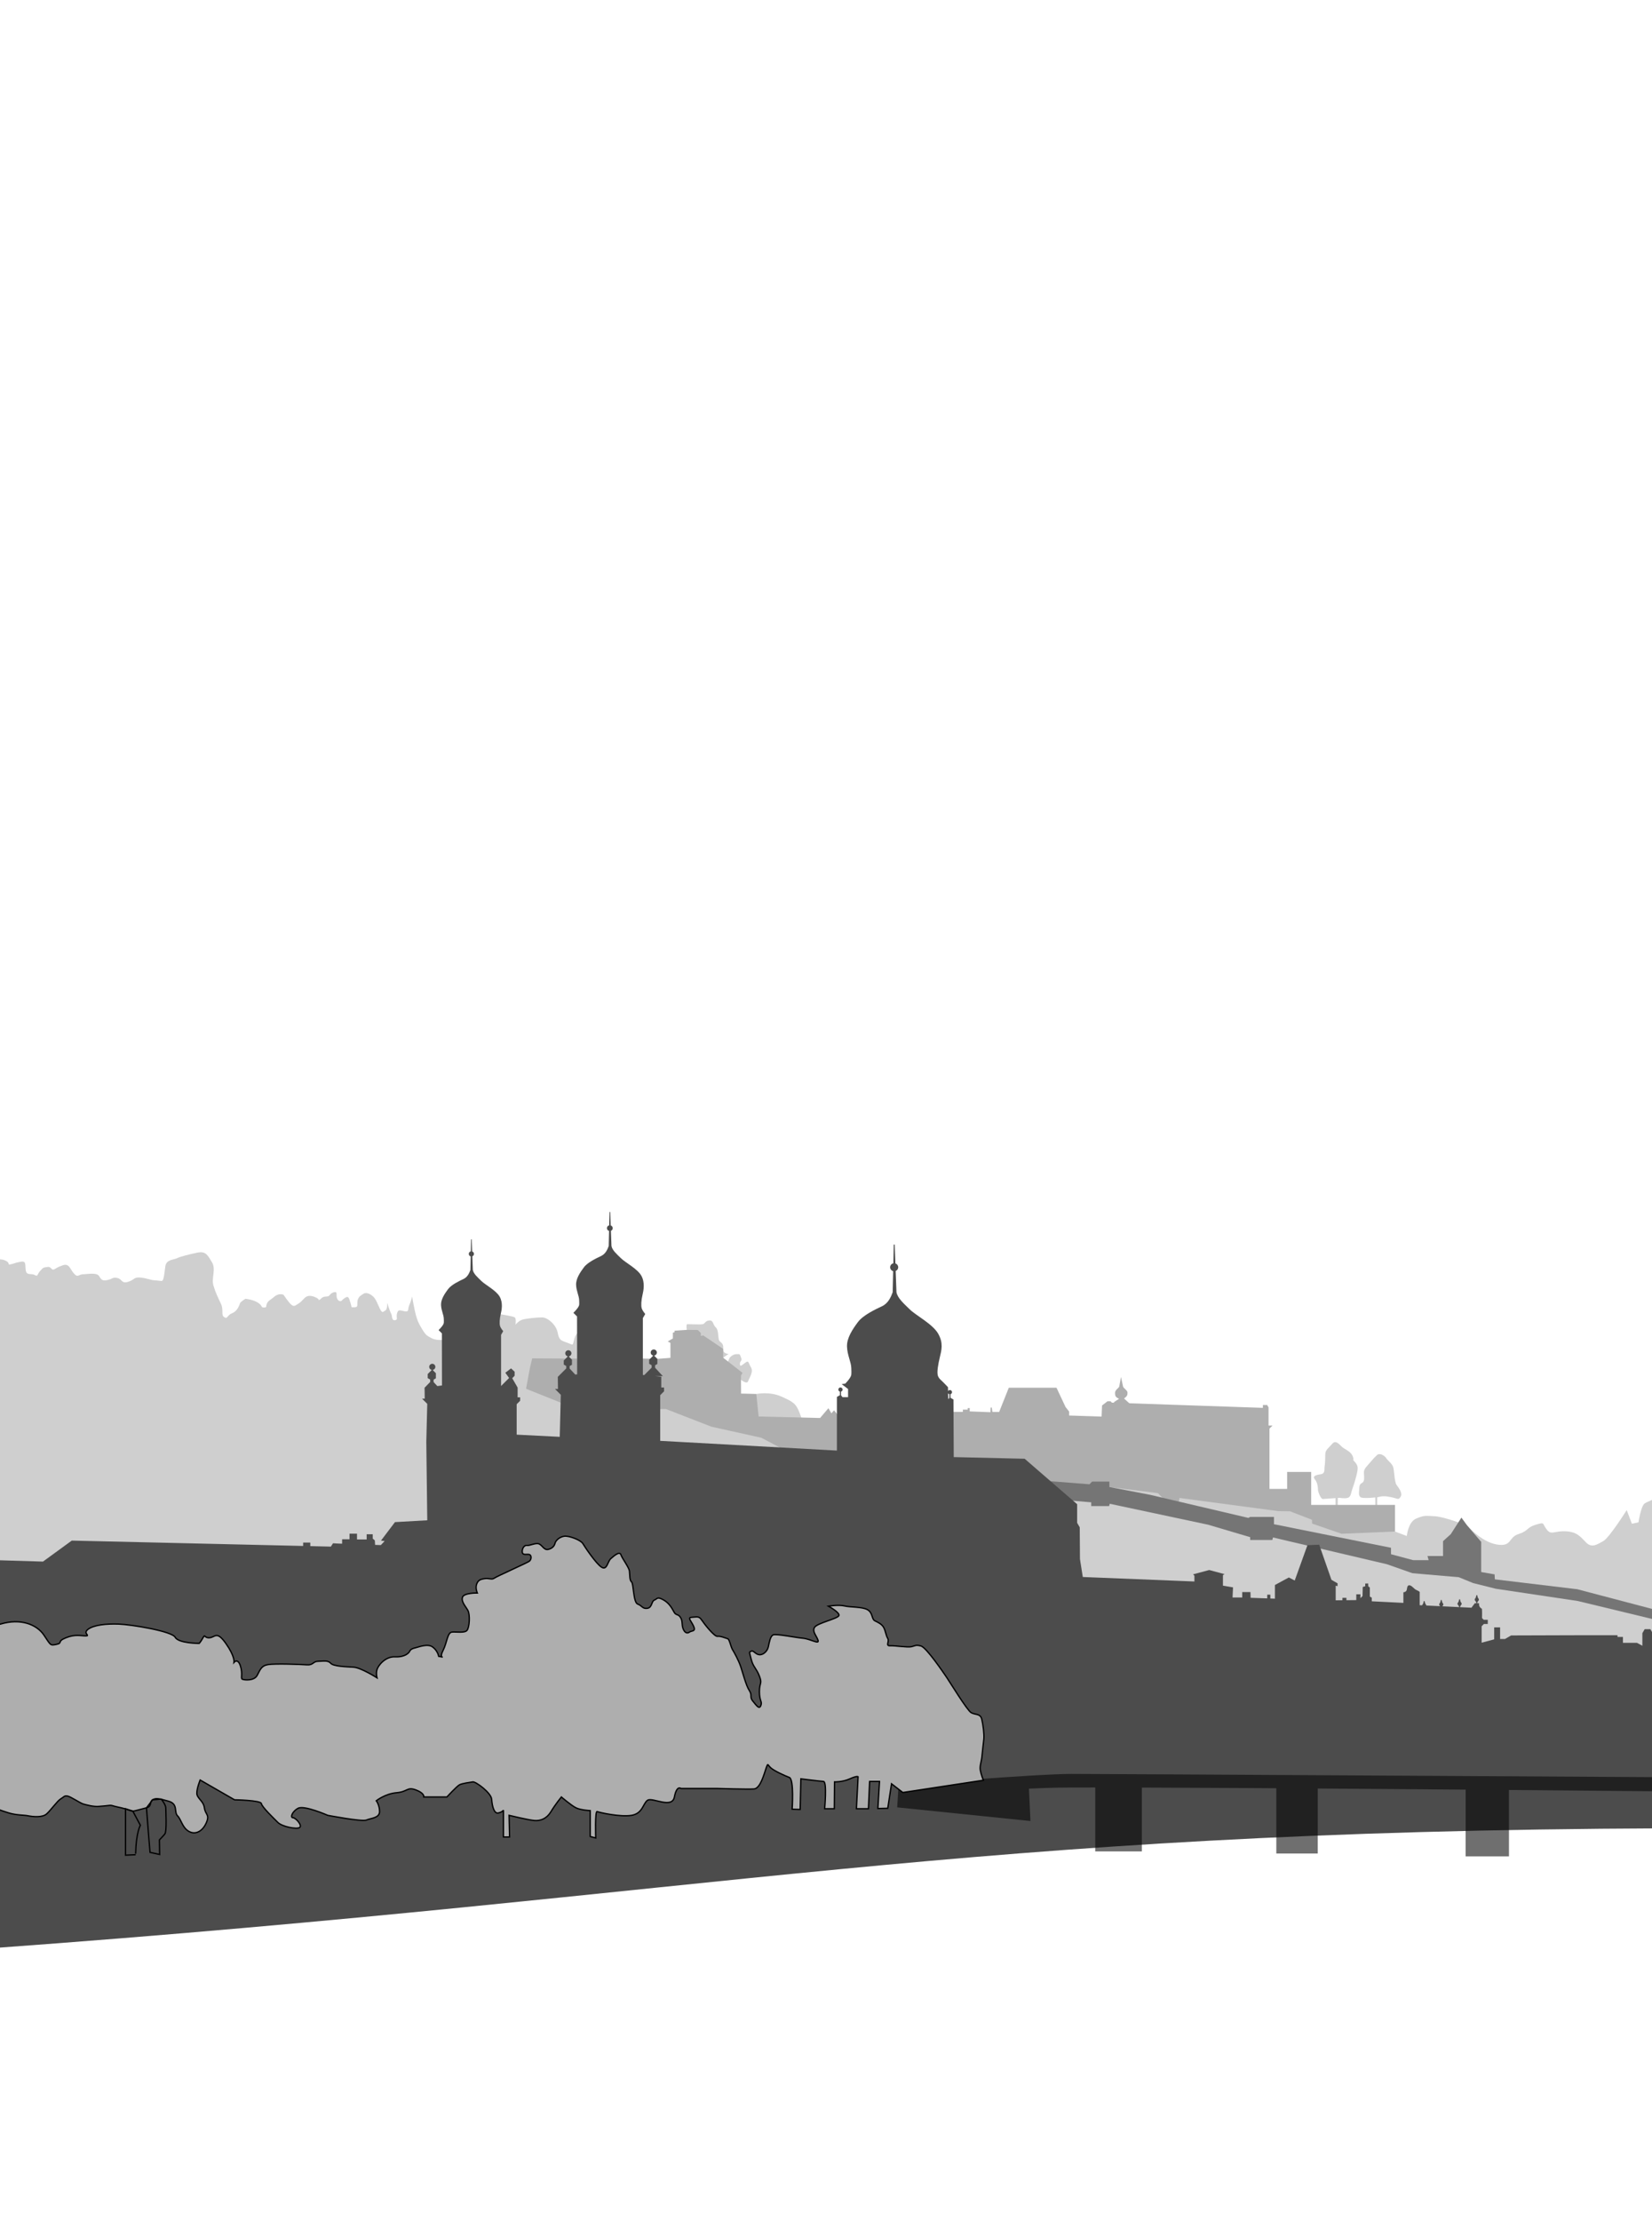 <?xml version="1.0" encoding="UTF-8" standalone="no"?>
<!-- Created with Inkscape (http://www.inkscape.org/) -->

<svg
   xmlns:dc="http://purl.org/dc/elements/1.1/"
   xmlns:cc="http://creativecommons.org/ns#"
   xmlns:rdf="http://www.w3.org/1999/02/22-rdf-syntax-ns#"
   xmlns:svg="http://www.w3.org/2000/svg"
   xmlns="http://www.w3.org/2000/svg"
   xmlns:sodipodi="http://sodipodi.sourceforge.net/DTD/sodipodi-0.dtd"
   xmlns:inkscape="http://www.inkscape.org/namespaces/inkscape"
   width="125mm"
   height="168mm"
   viewBox="0 0 442.913 595.276"
   id="svg2"
   version="1.1"
   inkscape:version="0.91 r13725"
   sodipodi:docname="skyline-fuenferlsteg.svg">
  <defs
     id="defs4" />
  <sodipodi:namedview
     id="base"
     pagecolor="#ffffff"
     bordercolor="#666666"
     borderopacity="1.0"
     inkscape:pageopacity="0.0"
     inkscape:pageshadow="2"
     inkscape:zoom="1.4"
     inkscape:cx="189.35839"
     inkscape:cy="294.51018"
     inkscape:document-units="px"
     inkscape:current-layer="layer2"
     showgrid="false"
     inkscape:window-width="1920"
     inkscape:window-height="1031"
     inkscape:window-x="0"
     inkscape:window-y="25"
     inkscape:window-maximized="1"
     objecttolerance="20"
     inkscape:object-paths="false"
     inkscape:snap-intersection-paths="false"
     inkscape:object-nodes="true"
     inkscape:snap-smooth-nodes="true"
     showguides="false" />
  <g
     inkscape:groupmode="layer"
     id="layer2"
     inkscape:label="Striche"
     transform="translate(0,-457.087)"
     sodipodi:insensitive="true"
     style="display:none">
    <path
       style="fill:none;fill-rule:evenodd;stroke:#000000;stroke-width:0.354;stroke-linecap:butt;stroke-linejoin:miter;stroke-miterlimit:4;stroke-dasharray:none;stroke-opacity:1"
       d="m -1.786,875.219 c 0.357,0 13.304,0.402 13.304,0.402 l 7.723,-5.625 69.464,1.607 0.58,-0.893 12.812,0.491 1.741,-1.83 4.554,0 41.489,0.532 7.513,10.607 -60.799,-0.821 -3.536,0.758 -81.759,-2.02 -6.44,1.389"
       id="path4242"
       inkscape:connector-curvature="0"
       sodipodi:nodetypes="cccccccccccccc" />
    <path
       style="color:#000000;clip-rule:nonzero;display:inline;overflow:visible;visibility:visible;opacity:1;isolation:auto;mix-blend-mode:normal;color-interpolation:sRGB;color-interpolation-filters:linearRGB;solid-color:#000000;solid-opacity:1;fill:none;fill-opacity:1;fill-rule:evenodd;stroke:#000000;stroke-width:0.354;stroke-linecap:butt;stroke-linejoin:miter;stroke-miterlimit:4;stroke-dasharray:none;stroke-dashoffset:0;stroke-opacity:1;color-rendering:auto;image-rendering:auto;shape-rendering:auto;text-rendering:auto;enable-background:accumulate"
       d="m -2.5,883.701 10.759,0.312 1.562,2.946 1.696,2.188 -14.196,0.045"
       id="path4244"
       inkscape:connector-curvature="0" />
    <path
       style="color:#000000;clip-rule:nonzero;display:inline;overflow:visible;visibility:visible;opacity:1;isolation:auto;mix-blend-mode:normal;color-interpolation:sRGB;color-interpolation-filters:linearRGB;solid-color:#000000;solid-opacity:1;fill:none;fill-opacity:1;fill-rule:evenodd;stroke:#000000;stroke-width:0.354;stroke-linecap:butt;stroke-linejoin:miter;stroke-miterlimit:4;stroke-dasharray:none;stroke-dashoffset:0;stroke-opacity:1;color-rendering:auto;image-rendering:auto;shape-rendering:auto;text-rendering:auto;enable-background:accumulate"
       d="m 9.357,878.774 2.009,1.256 0.018,8.939 0,9.643"
       id="path4246"
       inkscape:connector-curvature="0"
       sodipodi:nodetypes="cccc" />
    <path
       style="color:#000000;clip-rule:nonzero;display:inline;overflow:visible;visibility:visible;opacity:1;isolation:auto;mix-blend-mode:normal;color-interpolation:sRGB;color-interpolation-filters:linearRGB;solid-color:#000000;solid-opacity:1;fill:none;fill-opacity:1;fill-rule:evenodd;stroke:#000000;stroke-width:0.354;stroke-linecap:butt;stroke-linejoin:miter;stroke-miterlimit:4;stroke-dasharray:none;stroke-dashoffset:0;stroke-opacity:1;color-rendering:auto;image-rendering:auto;shape-rendering:auto;text-rendering:auto;enable-background:accumulate"
       d="m 97.227,903.396 0,-22.539 -0.631,-1.168"
       id="path4248"
       inkscape:connector-curvature="0"
       sodipodi:nodetypes="ccc" />
    <path
       style="color:#000000;clip-rule:nonzero;display:inline;overflow:visible;visibility:visible;opacity:1;isolation:auto;mix-blend-mode:normal;color-interpolation:sRGB;color-interpolation-filters:linearRGB;solid-color:#000000;solid-opacity:1;fill:none;fill-opacity:1;fill-rule:evenodd;stroke:#000000;stroke-width:0.354;stroke-linecap:butt;stroke-linejoin:miter;stroke-miterlimit:4;stroke-dasharray:none;stroke-dashoffset:0;stroke-opacity:1;color-rendering:auto;image-rendering:auto;shape-rendering:auto;text-rendering:auto;enable-background:accumulate"
       d="m 93.06,880.447 0.46,0.796 0,22.753"
       id="path4250"
       inkscape:connector-curvature="0" />
    <path
       style="color:#000000;clip-rule:nonzero;display:inline;overflow:visible;visibility:visible;opacity:1;isolation:auto;mix-blend-mode:normal;color-interpolation:sRGB;color-interpolation-filters:linearRGB;solid-color:#000000;solid-opacity:1;fill:none;fill-opacity:1;fill-rule:evenodd;stroke:#000000;stroke-width:0.354;stroke-linecap:butt;stroke-linejoin:miter;stroke-miterlimit:4;stroke-dasharray:none;stroke-dashoffset:0;stroke-opacity:1;color-rendering:auto;image-rendering:auto;shape-rendering:auto;text-rendering:auto;enable-background:accumulate"
       d="m 93.06,880.447 9.038,-9.245"
       id="path4252"
       inkscape:connector-curvature="0" />
    <path
       style="color:#000000;clip-rule:nonzero;display:inline;overflow:visible;visibility:visible;opacity:1;isolation:auto;mix-blend-mode:normal;color-interpolation:sRGB;color-interpolation-filters:linearRGB;solid-color:#000000;solid-opacity:1;fill:none;fill-opacity:1;fill-rule:evenodd;stroke:#000000;stroke-width:0.354;stroke-linecap:butt;stroke-linejoin:miter;stroke-miterlimit:4;stroke-dasharray:none;stroke-dashoffset:0;stroke-opacity:1;color-rendering:auto;image-rendering:auto;shape-rendering:auto;text-rendering:auto;enable-background:accumulate"
       d="m 103.839,869.371 -2.635,5.173 -4.609,5.145"
       id="path4254"
       inkscape:connector-curvature="0" />
    <path
       style="color:#000000;clip-rule:nonzero;display:inline;overflow:visible;visibility:visible;opacity:1;isolation:auto;mix-blend-mode:normal;color-interpolation:sRGB;color-interpolation-filters:linearRGB;solid-color:#000000;solid-opacity:1;fill:none;fill-opacity:1;fill-rule:evenodd;stroke:#000000;stroke-width:0.354;stroke-linecap:butt;stroke-linejoin:miter;stroke-miterlimit:4;stroke-dasharray:none;stroke-dashoffset:0;stroke-opacity:1;color-rendering:auto;image-rendering:auto;shape-rendering:auto;text-rendering:auto;enable-background:accumulate"
       d="m 93.06,880.447 0,-2.973 -2.659,-6.696"
       id="path4256"
       inkscape:connector-curvature="0" />
    <path
       style="color:#000000;clip-rule:nonzero;display:inline;overflow:visible;visibility:visible;opacity:1;isolation:auto;mix-blend-mode:normal;color-interpolation:sRGB;color-interpolation-filters:linearRGB;solid-color:#000000;solid-opacity:1;fill:none;fill-opacity:1;fill-rule:evenodd;stroke:#000000;stroke-width:0.354;stroke-linecap:butt;stroke-linejoin:miter;stroke-miterlimit:4;stroke-dasharray:none;stroke-dashoffset:0;stroke-opacity:1;color-rendering:auto;image-rendering:auto;shape-rendering:auto;text-rendering:auto;enable-background:accumulate"
       d="m 11.301,878.427 3.82,-3.725 4.12,-4.705"
       id="path4258"
       inkscape:connector-curvature="0" />
    <path
       style="color:#000000;clip-rule:nonzero;display:inline;overflow:visible;visibility:visible;opacity:1;isolation:auto;mix-blend-mode:normal;color-interpolation:sRGB;color-interpolation-filters:linearRGB;solid-color:#000000;solid-opacity:1;fill:none;fill-opacity:1;fill-rule:evenodd;stroke:#000000;stroke-width:0.354;stroke-linecap:butt;stroke-linejoin:miter;stroke-miterlimit:4;stroke-dasharray:none;stroke-dashoffset:0;stroke-opacity:1;color-rendering:auto;image-rendering:auto;shape-rendering:auto;text-rendering:auto;enable-background:accumulate"
       d="m 177.545,887.496 0,-6.607 1.83,-1.83 -1.786,-0.714 0,-2.455 -0.758,-1.314 0,-12.927 1.116,0 0.354,-1.32 -1.416,-0.818 0,-2.818 1.67,-1.67 -1.562,-0.902 0,-23.098 1.035,-1.035 0,-1.018 -0.75,0 0,-2.902 -1.606,-2.782 0.713,-0.745 0,-1.205 -1.071,-0.982 -1.696,1.295 1.116,1.562 -2.388,2.388 -12.726,-0.797 -10.064,1.31 0.045,3.259 10.045,-1.473"
       id="path4260"
       inkscape:connector-curvature="0"
       sodipodi:nodetypes="ccccccccccccccccccccccccccccc" />
    <path
       style="color:#000000;clip-rule:nonzero;display:inline;overflow:visible;visibility:visible;opacity:1;isolation:auto;mix-blend-mode:normal;color-interpolation:sRGB;color-interpolation-filters:linearRGB;solid-color:#000000;solid-opacity:1;fill:none;fill-opacity:1;fill-rule:evenodd;stroke:#000000;stroke-width:0.354;stroke-linecap:butt;stroke-linejoin:miter;stroke-miterlimit:4;stroke-dasharray:none;stroke-dashoffset:0;stroke-opacity:1;color-rendering:auto;image-rendering:auto;shape-rendering:auto;text-rendering:auto;enable-background:accumulate"
       d="M 177.277,828.969 159.643,827.898"
       id="path4262"
       inkscape:connector-curvature="0" />
    <path
       style="color:#000000;clip-rule:nonzero;display:inline;overflow:visible;visibility:visible;opacity:1;isolation:auto;mix-blend-mode:normal;color-interpolation:sRGB;color-interpolation-filters:linearRGB;solid-color:#000000;solid-opacity:1;fill:none;fill-opacity:1;fill-rule:evenodd;stroke:#000000;stroke-width:0.354;stroke-linecap:butt;stroke-linejoin:miter;stroke-miterlimit:4;stroke-dasharray:none;stroke-dashoffset:0;stroke-opacity:1;color-rendering:auto;image-rendering:auto;shape-rendering:auto;text-rendering:auto;enable-background:accumulate"
       d="m 159.643,827.898 0.805,1.395 0,24.096 -0.267,0.995 0.22,1.594 0,21.83 -1.012,0.585 1.155,2 0,7.416"
       id="path4264"
       inkscape:connector-curvature="0" />
    <path
       style="color:#000000;clip-rule:nonzero;display:inline;overflow:visible;visibility:visible;opacity:1;isolation:auto;mix-blend-mode:normal;color-interpolation:sRGB;color-interpolation-filters:linearRGB;solid-color:#000000;solid-opacity:1;fill:none;fill-opacity:1;fill-rule:evenodd;stroke:#000000;stroke-width:0.354;stroke-linecap:butt;stroke-linejoin:miter;stroke-miterlimit:4;stroke-dasharray:none;stroke-dashoffset:0;stroke-opacity:1;color-rendering:auto;image-rendering:auto;shape-rendering:auto;text-rendering:auto;enable-background:accumulate"
       d="m 177.589,878.344 -17.188,-0.536 -5.139,-0.309"
       id="path4266"
       inkscape:connector-curvature="0" />
    <path
       style="color:#000000;clip-rule:nonzero;display:inline;overflow:visible;visibility:visible;opacity:1;isolation:auto;mix-blend-mode:normal;color-interpolation:sRGB;color-interpolation-filters:linearRGB;solid-color:#000000;solid-opacity:1;fill:none;fill-opacity:1;fill-rule:evenodd;stroke:#000000;stroke-width:0.354;stroke-linecap:butt;stroke-linejoin:miter;stroke-miterlimit:4;stroke-dasharray:none;stroke-dashoffset:0;stroke-opacity:1;color-rendering:auto;image-rendering:auto;shape-rendering:auto;text-rendering:auto;enable-background:accumulate"
       d="m 177.545,880.889 -17.001,-0.496 -3.15,0.117"
       id="path4268"
       inkscape:connector-curvature="0" />
    <path
       style="color:#000000;clip-rule:nonzero;display:inline;overflow:visible;visibility:visible;opacity:1;isolation:auto;mix-blend-mode:normal;color-interpolation:sRGB;color-interpolation-filters:linearRGB;solid-color:#000000;solid-opacity:1;fill:none;fill-opacity:1;fill-rule:evenodd;stroke:#000000;stroke-width:0.354;stroke-linecap:butt;stroke-linejoin:miter;stroke-miterlimit:4;stroke-dasharray:none;stroke-dashoffset:0;stroke-opacity:1;color-rendering:auto;image-rendering:auto;shape-rendering:auto;text-rendering:auto;enable-background:accumulate"
       d="m 179.375,879.059 -19.986,-0.665 -3.575,-0.114"
       id="path4270"
       inkscape:connector-curvature="0" />
    <path
       style="color:#000000;clip-rule:nonzero;display:inline;overflow:visible;visibility:visible;opacity:1;isolation:auto;mix-blend-mode:normal;color-interpolation:sRGB;color-interpolation-filters:linearRGB;solid-color:#000000;solid-opacity:1;fill:none;fill-opacity:1;fill-rule:evenodd;stroke:#000000;stroke-width:0.354;stroke-linecap:butt;stroke-linejoin:miter;stroke-miterlimit:4;stroke-dasharray:none;stroke-dashoffset:0;stroke-opacity:1;color-rendering:auto;image-rendering:auto;shape-rendering:auto;text-rendering:auto;enable-background:accumulate"
       d="m 178.553,855.023 -18.372,-0.639 -11.942,1.156"
       id="path4272"
       inkscape:connector-curvature="0" />
    <path
       style="color:#000000;clip-rule:nonzero;display:inline;overflow:visible;visibility:visible;opacity:1;isolation:auto;mix-blend-mode:normal;color-interpolation:sRGB;color-interpolation-filters:linearRGB;solid-color:#000000;solid-opacity:1;fill:none;fill-opacity:1;fill-rule:evenodd;stroke:#000000;stroke-width:0.354;stroke-linecap:butt;stroke-linejoin:miter;stroke-miterlimit:4;stroke-dasharray:none;stroke-dashoffset:0;stroke-opacity:1;color-rendering:auto;image-rendering:auto;shape-rendering:auto;text-rendering:auto;enable-background:accumulate"
       d="m 150.008,854.53 10.441,-1.141 16.544,0.732"
       id="path4274"
       inkscape:connector-curvature="0" />
    <path
       style="color:#000000;clip-rule:nonzero;display:inline;overflow:visible;visibility:visible;opacity:1;isolation:auto;mix-blend-mode:normal;color-interpolation:sRGB;color-interpolation-filters:linearRGB;solid-color:#000000;solid-opacity:1;fill:none;fill-opacity:1;fill-rule:evenodd;stroke:#000000;stroke-width:0.354;stroke-linecap:butt;stroke-linejoin:miter;stroke-miterlimit:4;stroke-dasharray:none;stroke-dashoffset:0;stroke-opacity:1;color-rendering:auto;image-rendering:auto;shape-rendering:auto;text-rendering:auto;enable-background:accumulate"
       d="m 176.884,856.693 -16.482,-0.714 -10.52,1.077"
       id="path4276"
       inkscape:connector-curvature="0" />
    <path
       style="color:#000000;clip-rule:nonzero;display:inline;overflow:visible;visibility:visible;opacity:1;isolation:auto;mix-blend-mode:normal;color-interpolation:sRGB;color-interpolation-filters:linearRGB;solid-color:#000000;solid-opacity:1;fill:none;fill-opacity:1;fill-rule:evenodd;stroke:#000000;stroke-width:0.354;stroke-linecap:butt;stroke-linejoin:miter;stroke-miterlimit:4;stroke-dasharray:none;stroke-dashoffset:0;stroke-opacity:1;color-rendering:auto;image-rendering:auto;shape-rendering:auto;text-rendering:auto;enable-background:accumulate"
       d="m 149.598,829.371 -0.79,0 1.547,1.547 -0.347,23.612 -1.768,1.01 1.641,1.515 0,2.525 -0.778,0.208 0,0.833 0.778,0.449 -5.6e-4,8.831"
       id="path4278"
       inkscape:connector-curvature="0" />
    <path
       style="color:#000000;clip-rule:nonzero;display:inline;overflow:visible;visibility:visible;opacity:1;isolation:auto;mix-blend-mode:normal;color-interpolation:sRGB;color-interpolation-filters:linearRGB;solid-color:#000000;solid-opacity:1;fill:none;fill-opacity:1;fill-rule:evenodd;stroke:#000000;stroke-width:0.354;stroke-linecap:butt;stroke-linejoin:miter;stroke-miterlimit:4;stroke-dasharray:none;stroke-dashoffset:0;stroke-opacity:1;color-rendering:auto;image-rendering:auto;shape-rendering:auto;text-rendering:auto;enable-background:accumulate"
       d="m 159.643,827.898 -0.025,-3.096"
       id="path4280"
       inkscape:connector-curvature="0"
       sodipodi:nodetypes="cc" />
    <path
       style="color:#000000;clip-rule:nonzero;display:inline;overflow:visible;visibility:visible;opacity:1;isolation:auto;mix-blend-mode:normal;color-interpolation:sRGB;color-interpolation-filters:linearRGB;solid-color:#000000;solid-opacity:1;fill:none;fill-opacity:1;fill-rule:evenodd;stroke:#000000;stroke-width:0.354;stroke-linecap:butt;stroke-linejoin:miter;stroke-miterlimit:4;stroke-dasharray:none;stroke-dashoffset:0;stroke-opacity:1;color-rendering:auto;image-rendering:auto;shape-rendering:auto;text-rendering:auto;enable-background:accumulate"
       d="m 172.344,825.599 0,-15.231 0.636,-1.102 c 0,0 -0.686,-1.045 -0.938,-1.519 -0.253,-0.474 -0.316,-1.862 0.189,-3.504 0.505,-1.641 0.474,-4.356 -0.379,-5.587 -0.852,-1.231 -4.419,-3.251 -5.335,-4.325 -0.915,-1.073 -2.652,-2.368 -2.778,-3.977 -0.126,-1.61 -0.063,-8.555 -0.032,-8.365 0.032,0.189 -0.166,0.047 -0.166,0.047 0,0 -0.182,5.919 -0.276,7.308 -0.095,1.389 -0.537,3.567 -2.115,4.419 -1.578,0.852 -4.64,2.21 -5.714,4.262 -1.073,2.052 -1.105,3.346 -0.979,4.451 0.126,1.105 0.726,1.61 0.821,2.525 0.095,0.915 0.158,1.989 -0.347,2.62 -0.505,0.631 -1.2,1.326 -1.2,1.326 l 0.979,0.979 0.029,15.511"
       id="path4282"
       inkscape:connector-curvature="0" />
    <path
       style="color:#000000;clip-rule:nonzero;display:inline;overflow:visible;visibility:visible;opacity:1;isolation:auto;mix-blend-mode:normal;color-interpolation:sRGB;color-interpolation-filters:linearRGB;solid-color:#000000;solid-opacity:1;fill:none;fill-opacity:1;fill-rule:evenodd;stroke:#000000;stroke-width:0.354;stroke-linecap:butt;stroke-linejoin:miter;stroke-miterlimit:4;stroke-dasharray:none;stroke-dashoffset:0;stroke-opacity:1;color-rendering:auto;image-rendering:auto;shape-rendering:auto;text-rendering:auto;enable-background:accumulate"
       d="m 164.656,825.118 -0.159,-15.034"
       id="path4284"
       inkscape:connector-curvature="0" />
    <path
       style="color:#000000;clip-rule:nonzero;display:inline;overflow:visible;visibility:visible;opacity:1;isolation:auto;mix-blend-mode:normal;color-interpolation:sRGB;color-interpolation-filters:linearRGB;solid-color:#000000;solid-opacity:1;fill:none;fill-opacity:1;fill-rule:evenodd;stroke:#000000;stroke-width:0.354;stroke-linecap:butt;stroke-linejoin:miter;stroke-miterlimit:4;stroke-dasharray:none;stroke-dashoffset:0;stroke-opacity:1;color-rendering:auto;image-rendering:auto;shape-rendering:auto;text-rendering:auto;enable-background:accumulate"
       d="m 159.32,823.342 0,-13.511"
       id="path4286"
       inkscape:connector-curvature="0" />
    <path
       style="color:#000000;clip-rule:nonzero;display:inline;overflow:visible;visibility:visible;opacity:1;isolation:auto;mix-blend-mode:normal;color-interpolation:sRGB;color-interpolation-filters:linearRGB;solid-color:#000000;solid-opacity:1;fill:none;fill-opacity:1;fill-rule:evenodd;stroke:#000000;stroke-width:0.354;stroke-linecap:butt;stroke-linejoin:miter;stroke-miterlimit:4;stroke-dasharray:none;stroke-dashoffset:0;stroke-opacity:1;color-rendering:auto;image-rendering:auto;shape-rendering:auto;text-rendering:auto;enable-background:accumulate"
       d="m 172.344,810.368 -7.847,-0.284 -5.177,-0.253 -4.609,0.095"
       id="path4288"
       inkscape:connector-curvature="0" />
    <path
       style="color:#000000;clip-rule:nonzero;display:inline;overflow:visible;visibility:visible;opacity:1;isolation:auto;mix-blend-mode:normal;color-interpolation:sRGB;color-interpolation-filters:linearRGB;solid-color:#000000;solid-opacity:1;fill:none;fill-opacity:1;fill-rule:evenodd;stroke:#000000;stroke-width:0.354;stroke-linecap:butt;stroke-linejoin:miter;stroke-miterlimit:4;stroke-dasharray:none;stroke-dashoffset:0;stroke-opacity:1;color-rendering:auto;image-rendering:auto;shape-rendering:auto;text-rendering:auto;enable-background:accumulate"
       d="m 172.98,809.266 -1.727,-0.603 -13.542,-0.41 -3.978,0.694"
       id="path4290"
       inkscape:connector-curvature="0" />
    <path
       style="color:#000000;clip-rule:nonzero;display:inline;overflow:visible;visibility:visible;opacity:1;isolation:auto;mix-blend-mode:normal;color-interpolation:sRGB;color-interpolation-filters:linearRGB;solid-color:#000000;solid-opacity:1;fill:none;fill-opacity:1;fill-rule:evenodd;stroke:#000000;stroke-width:0.354;stroke-linecap:butt;stroke-linejoin:miter;stroke-miterlimit:4;stroke-dasharray:none;stroke-dashoffset:0;stroke-opacity:1;color-rendering:auto;image-rendering:auto;shape-rendering:auto;text-rendering:auto;enable-background:accumulate"
       d="m 176.884,856.693 60.818,2.731 -6.377,-8.649 0,-2.778 -1.038,-1.798 -53.295,-2.937"
       id="path4292"
       inkscape:connector-curvature="0" />
    <path
       style="color:#000000;clip-rule:nonzero;display:inline;overflow:visible;visibility:visible;opacity:1;isolation:auto;mix-blend-mode:normal;color-interpolation:sRGB;color-interpolation-filters:linearRGB;solid-color:#000000;solid-opacity:1;fill:none;fill-opacity:1;fill-rule:evenodd;stroke:#000000;stroke-width:0.354;stroke-linecap:butt;stroke-linejoin:miter;stroke-miterlimit:4;stroke-dasharray:none;stroke-dashoffset:0;stroke-opacity:1;color-rendering:auto;image-rendering:auto;shape-rendering:auto;text-rendering:auto;enable-background:accumulate"
       d="m 176.831,871.04 55.315,2.02"
       id="path4294"
       inkscape:connector-curvature="0" />
    <path
       style="color:#000000;clip-rule:nonzero;display:inline;overflow:visible;visibility:visible;opacity:1;isolation:auto;mix-blend-mode:normal;color-interpolation:sRGB;color-interpolation-filters:linearRGB;solid-color:#000000;solid-opacity:1;fill:none;fill-opacity:1;fill-rule:evenodd;stroke:#000000;stroke-width:0.354;stroke-linecap:butt;stroke-linejoin:miter;stroke-miterlimit:4;stroke-dasharray:none;stroke-dashoffset:0;stroke-opacity:1;color-rendering:auto;image-rendering:auto;shape-rendering:auto;text-rendering:auto;enable-background:accumulate"
       d="M 233.345,879.942 179.375,879.059"
       id="path4296"
       inkscape:connector-curvature="0" />
    <path
       style="color:#000000;clip-rule:nonzero;display:inline;overflow:visible;visibility:visible;opacity:1;isolation:auto;mix-blend-mode:normal;color-interpolation:sRGB;color-interpolation-filters:linearRGB;solid-color:#000000;solid-opacity:1;fill:none;fill-opacity:1;fill-rule:evenodd;stroke:#000000;stroke-width:0.354;stroke-linecap:butt;stroke-linejoin:miter;stroke-miterlimit:4;stroke-dasharray:none;stroke-dashoffset:0;stroke-opacity:1;color-rendering:auto;image-rendering:auto;shape-rendering:auto;text-rendering:auto;enable-background:accumulate"
       d="m 237.702,859.423 0,13.479"
       id="path4298"
       inkscape:connector-curvature="0" />
    <path
       style="color:#000000;clip-rule:nonzero;display:inline;overflow:visible;visibility:visible;opacity:1;isolation:auto;mix-blend-mode:normal;color-interpolation:sRGB;color-interpolation-filters:linearRGB;solid-color:#000000;solid-opacity:1;fill:none;fill-opacity:1;fill-rule:evenodd;stroke:#000000;stroke-width:0.354;stroke-linecap:butt;stroke-linejoin:miter;stroke-miterlimit:4;stroke-dasharray:none;stroke-dashoffset:0;stroke-opacity:1;color-rendering:auto;image-rendering:auto;shape-rendering:auto;text-rendering:auto;enable-background:accumulate"
       d="m 237.323,857.276 9.123,-0.284 23.833,1.231 -16.478,-7.639 -0.497,0 -0.488,-0.282 0,-0.485 -1.971,-1.138 -6.069,0 0.368,0.368 0,0.814 -1.35,0 -1.656,-0.444 -1.517,-1.517 0,-0.628 -4.773,-1.741 -2.857,0"
       id="path4300"
       inkscape:connector-curvature="0" />
    <path
       style="color:#000000;clip-rule:nonzero;display:inline;overflow:visible;visibility:visible;opacity:1;isolation:auto;mix-blend-mode:normal;color-interpolation:sRGB;color-interpolation-filters:linearRGB;solid-color:#000000;solid-opacity:1;fill:none;fill-opacity:1;fill-rule:evenodd;stroke:#000000;stroke-width:0.354;stroke-linecap:butt;stroke-linejoin:miter;stroke-miterlimit:4;stroke-dasharray:none;stroke-dashoffset:0;stroke-opacity:1;color-rendering:auto;image-rendering:auto;shape-rendering:auto;text-rendering:auto;enable-background:accumulate"
       d="M 246.446,856.992 232.991,845.532"
       id="path4302"
       inkscape:connector-curvature="0" />
    <path
       style="color:#000000;clip-rule:nonzero;display:inline;overflow:visible;visibility:visible;opacity:1;isolation:auto;mix-blend-mode:normal;color-interpolation:sRGB;color-interpolation-filters:linearRGB;solid-color:#000000;solid-opacity:1;fill:none;fill-opacity:1;fill-rule:evenodd;stroke:#000000;stroke-width:0.354;stroke-linecap:butt;stroke-linejoin:miter;stroke-miterlimit:4;stroke-dasharray:none;stroke-dashoffset:0;stroke-opacity:1;color-rendering:auto;image-rendering:auto;shape-rendering:auto;text-rendering:auto;enable-background:accumulate"
       d="m 269.363,859.076 16.699,0.915 2.715,0.253"
       id="path4304"
       inkscape:connector-curvature="0" />
    <path
       style="color:#000000;clip-rule:nonzero;display:inline;overflow:visible;visibility:visible;opacity:1;isolation:auto;mix-blend-mode:normal;color-interpolation:sRGB;color-interpolation-filters:linearRGB;solid-color:#000000;solid-opacity:1;fill:none;fill-opacity:1;fill-rule:evenodd;stroke:#000000;stroke-width:0.354;stroke-linecap:butt;stroke-linejoin:miter;stroke-miterlimit:4;stroke-dasharray:none;stroke-dashoffset:0;stroke-opacity:1;color-rendering:auto;image-rendering:auto;shape-rendering:auto;text-rendering:auto;enable-background:accumulate"
       d="m 255.695,847.617 19.003,0.442 11.68,10.228 2.399,1.957"
       id="path4306"
       inkscape:connector-curvature="0" />
    <path
       style="color:#000000;clip-rule:nonzero;display:inline;overflow:visible;visibility:visible;opacity:1;isolation:auto;mix-blend-mode:normal;color-interpolation:sRGB;color-interpolation-filters:linearRGB;solid-color:#000000;solid-opacity:1;fill:none;fill-opacity:1;fill-rule:evenodd;stroke:#000000;stroke-width:0.354;stroke-linecap:butt;stroke-linejoin:miter;stroke-miterlimit:4;stroke-dasharray:none;stroke-dashoffset:0;stroke-opacity:1;color-rendering:auto;image-rendering:auto;shape-rendering:auto;text-rendering:auto;enable-background:accumulate"
       d="M 286.063,859.991 274.698,848.059"
       id="path4308"
       inkscape:connector-curvature="0" />
    <path
       style="color:#000000;clip-rule:nonzero;display:inline;overflow:visible;visibility:visible;opacity:1;isolation:auto;mix-blend-mode:normal;color-interpolation:sRGB;color-interpolation-filters:linearRGB;solid-color:#000000;solid-opacity:1;fill:none;fill-opacity:1;fill-rule:evenodd;stroke:#000000;stroke-width:0.354;stroke-linecap:butt;stroke-linejoin:miter;stroke-miterlimit:4;stroke-dasharray:none;stroke-dashoffset:0;stroke-opacity:1;color-rendering:auto;image-rendering:auto;shape-rendering:auto;text-rendering:auto;enable-background:accumulate"
       d="m 256.029,851.617 0,-17.953 -0.719,-2.684 -2.488,-2.967"
       id="path4310"
       inkscape:connector-curvature="0" />
    <path
       style="color:#000000;clip-rule:nonzero;display:inline;overflow:visible;visibility:visible;opacity:1;isolation:auto;mix-blend-mode:normal;color-interpolation:sRGB;color-interpolation-filters:linearRGB;solid-color:#000000;solid-opacity:1;fill:none;fill-opacity:1;fill-rule:evenodd;stroke:#000000;stroke-width:0.354;stroke-linecap:butt;stroke-linejoin:miter;stroke-miterlimit:4;stroke-dasharray:none;stroke-dashoffset:0;stroke-opacity:1;color-rendering:auto;image-rendering:auto;shape-rendering:auto;text-rendering:auto;enable-background:accumulate"
       d="m 225.643,828.045 7.134,-0.884 11.554,0 8.492,0.852"
       id="path4312"
       inkscape:connector-curvature="0" />
    <path
       style="color:#000000;clip-rule:nonzero;display:inline;overflow:visible;visibility:visible;opacity:1;isolation:auto;mix-blend-mode:normal;color-interpolation:sRGB;color-interpolation-filters:linearRGB;solid-color:#000000;solid-opacity:1;fill:none;fill-opacity:1;fill-rule:evenodd;stroke:#000000;stroke-width:0.354;stroke-linecap:butt;stroke-linejoin:miter;stroke-miterlimit:4;stroke-dasharray:none;stroke-dashoffset:0;stroke-opacity:1;color-rendering:auto;image-rendering:auto;shape-rendering:auto;text-rendering:auto;enable-background:accumulate"
       d="m 244.331,827.161 c -1.136,-2.21 -1.452,-2.273 -0.947,-4.672 0.505,-2.399 0.442,-7.955 -0.189,-10.417 -0.631,-2.462 -1.894,-4.988 -2.399,-6.819 -0.505,-1.831 -0.568,-4.167 -0.568,-4.167"
       id="path4314"
       inkscape:connector-curvature="0" />
    <path
       style="color:#000000;clip-rule:nonzero;display:inline;overflow:visible;visibility:visible;opacity:1;isolation:auto;mix-blend-mode:normal;color-interpolation:sRGB;color-interpolation-filters:linearRGB;solid-color:#000000;solid-opacity:1;fill:none;fill-opacity:1;fill-rule:evenodd;stroke:#000000;stroke-width:0.354;stroke-linecap:butt;stroke-linejoin:miter;stroke-miterlimit:4;stroke-dasharray:none;stroke-dashoffset:0;stroke-opacity:1;color-rendering:auto;image-rendering:auto;shape-rendering:auto;text-rendering:auto;enable-background:accumulate"
       d="m 232.777,827.161 c 1.073,-2.02 1.263,-1.326 1.136,-3.977 -0.126,-2.652 -0.694,-3.977 -0.063,-7.197 0.631,-3.22 1.472,-4.43 4.609,-9.47 1.326,-2.131 1.768,-5.43 1.768,-5.43"
       id="path4316"
       inkscape:connector-curvature="0"
       sodipodi:nodetypes="csssc" />
    <path
       style="color:#000000;clip-rule:nonzero;display:inline;overflow:visible;visibility:visible;opacity:1;isolation:auto;mix-blend-mode:normal;color-interpolation:sRGB;color-interpolation-filters:linearRGB;solid-color:#000000;solid-opacity:1;fill:none;fill-opacity:1;fill-rule:evenodd;stroke:#000000;stroke-width:0.354;stroke-linecap:butt;stroke-linejoin:miter;stroke-miterlimit:4;stroke-dasharray:none;stroke-dashoffset:0;stroke-opacity:1;color-rendering:auto;image-rendering:auto;shape-rendering:auto;text-rendering:auto;enable-background:accumulate"
       d="m 225.643,828.045 c 0,0 1.411,-0.192 2.17,-0.862 0.759,-0.67 1.652,-1.473 1.295,-3.304 -0.357,-1.83 -1.071,-2.857 -1.071,-4.643 0,-1.786 -0.625,-3.929 1.205,-6.25 1.83,-2.321 5.893,-4.554 7.634,-5.982 1.741,-1.429 3.352,-5.918 3.352,-5.918"
       id="path4318"
       inkscape:connector-curvature="0" />
    <path
       style="color:#000000;clip-rule:nonzero;display:inline;overflow:visible;visibility:visible;opacity:1;isolation:auto;mix-blend-mode:normal;color-interpolation:sRGB;color-interpolation-filters:linearRGB;solid-color:#000000;solid-opacity:1;fill:none;fill-opacity:1;fill-rule:evenodd;stroke:#000000;stroke-width:0.354;stroke-linecap:butt;stroke-linejoin:miter;stroke-miterlimit:4;stroke-dasharray:none;stroke-dashoffset:0;stroke-opacity:1;color-rendering:auto;image-rendering:auto;shape-rendering:auto;text-rendering:auto;enable-background:accumulate"
       d="m 252.822,828.014 c -1.304,-1.589 -2.019,-2.437 -1.617,-4.268 0.402,-1.83 1.205,-2.545 0.759,-5.491 -0.446,-2.946 -1.071,-5 -2.991,-6.741 -1.92,-1.741 -4.33,-3.259 -5.804,-4.554 -1.473,-1.295 -2.85,-3.712 -2.943,-5.874"
       id="path4320"
       inkscape:connector-curvature="0" />
    <path
       style="color:#000000;clip-rule:nonzero;display:inline;overflow:visible;visibility:visible;opacity:1;isolation:auto;mix-blend-mode:normal;color-interpolation:sRGB;color-interpolation-filters:linearRGB;solid-color:#000000;solid-opacity:1;fill:none;fill-opacity:1;fill-rule:evenodd;stroke:#000000;stroke-width:0.354;stroke-linecap:butt;stroke-linejoin:miter;stroke-miterlimit:4;stroke-dasharray:none;stroke-dashoffset:0;stroke-opacity:1;color-rendering:auto;image-rendering:auto;shape-rendering:auto;text-rendering:auto;enable-background:accumulate"
       d="m 224.369,845.872 c 0.035,0.002 0,-12.84 0,-12.84 l 3.444,0 5.491,-0.58 10.446,0 10.045,0.312 2.235,0.9"
       id="path4322"
       inkscape:connector-curvature="0" />
    <path
       style="color:#000000;clip-rule:nonzero;display:inline;overflow:visible;visibility:visible;opacity:1;isolation:auto;mix-blend-mode:normal;color-interpolation:sRGB;color-interpolation-filters:linearRGB;solid-color:#000000;solid-opacity:1;fill:none;fill-opacity:1;fill-rule:evenodd;stroke:#000000;stroke-width:0.354;stroke-linecap:butt;stroke-linejoin:miter;stroke-miterlimit:4;stroke-dasharray:none;stroke-dashoffset:0;stroke-opacity:1;color-rendering:auto;image-rendering:auto;shape-rendering:auto;text-rendering:auto;enable-background:accumulate"
       d="m 253.801,850.584 -0.006,-17.82"
       id="path4324"
       inkscape:connector-curvature="0" />
    <path
       style="color:#000000;clip-rule:nonzero;display:inline;overflow:visible;visibility:visible;opacity:1;isolation:auto;mix-blend-mode:normal;color-interpolation:sRGB;color-interpolation-filters:linearRGB;solid-color:#000000;solid-opacity:1;fill:none;fill-opacity:1;fill-rule:evenodd;stroke:#000000;stroke-width:0.354;stroke-linecap:butt;stroke-linejoin:miter;stroke-miterlimit:4;stroke-dasharray:none;stroke-dashoffset:0;stroke-opacity:1;color-rendering:auto;image-rendering:auto;shape-rendering:auto;text-rendering:auto;enable-background:accumulate"
       d="m 252.816,849.818 0,-17.084"
       id="path4326"
       inkscape:connector-curvature="0" />
    <path
       style="color:#000000;clip-rule:nonzero;display:inline;overflow:visible;visibility:visible;opacity:1;isolation:auto;mix-blend-mode:normal;color-interpolation:sRGB;color-interpolation-filters:linearRGB;solid-color:#000000;solid-opacity:1;fill:none;fill-opacity:1;fill-rule:evenodd;stroke:#000000;stroke-width:0.354;stroke-linecap:butt;stroke-linejoin:miter;stroke-miterlimit:4;stroke-dasharray:none;stroke-dashoffset:0;stroke-opacity:1;color-rendering:auto;image-rendering:auto;shape-rendering:auto;text-rendering:auto;enable-background:accumulate"
       d="m 250.845,848.68 0,-16.008"
       id="path4328"
       inkscape:connector-curvature="0" />
    <path
       style="color:#000000;clip-rule:nonzero;display:inline;overflow:visible;visibility:visible;opacity:1;isolation:auto;mix-blend-mode:normal;color-interpolation:sRGB;color-interpolation-filters:linearRGB;solid-color:#000000;solid-opacity:1;fill:none;fill-opacity:1;fill-rule:evenodd;stroke:#000000;stroke-width:0.354;stroke-linecap:butt;stroke-linejoin:miter;stroke-miterlimit:4;stroke-dasharray:none;stroke-dashoffset:0;stroke-opacity:1;color-rendering:auto;image-rendering:auto;shape-rendering:auto;text-rendering:auto;enable-background:accumulate"
       d="m 244.777,848.68 0,-16.196"
       id="path4330"
       inkscape:connector-curvature="0" />
    <path
       style="color:#000000;clip-rule:nonzero;display:inline;overflow:visible;visibility:visible;opacity:1;isolation:auto;mix-blend-mode:normal;color-interpolation:sRGB;color-interpolation-filters:linearRGB;solid-color:#000000;solid-opacity:1;fill:none;fill-opacity:1;fill-rule:evenodd;stroke:#000000;stroke-width:0.354;stroke-linecap:butt;stroke-linejoin:miter;stroke-miterlimit:4;stroke-dasharray:none;stroke-dashoffset:0;stroke-opacity:1;color-rendering:auto;image-rendering:auto;shape-rendering:auto;text-rendering:auto;enable-background:accumulate"
       d="m 242.139,849.419 0,-16.967"
       id="path4332"
       inkscape:connector-curvature="0" />
    <path
       style="color:#000000;clip-rule:nonzero;display:inline;overflow:visible;visibility:visible;opacity:1;isolation:auto;mix-blend-mode:normal;color-interpolation:sRGB;color-interpolation-filters:linearRGB;solid-color:#000000;solid-opacity:1;fill:none;fill-opacity:1;fill-rule:evenodd;stroke:#000000;stroke-width:0.354;stroke-linecap:butt;stroke-linejoin:miter;stroke-miterlimit:4;stroke-dasharray:none;stroke-dashoffset:0;stroke-opacity:1;color-rendering:auto;image-rendering:auto;shape-rendering:auto;text-rendering:auto;enable-background:accumulate"
       d="m 243.795,849.862 0,-17.409"
       id="path4334"
       inkscape:connector-curvature="0" />
    <path
       style="color:#000000;clip-rule:nonzero;display:inline;overflow:visible;visibility:visible;opacity:1;isolation:auto;mix-blend-mode:normal;color-interpolation:sRGB;color-interpolation-filters:linearRGB;solid-color:#000000;solid-opacity:1;fill:none;fill-opacity:1;fill-rule:evenodd;stroke:#000000;stroke-width:0.354;stroke-linecap:butt;stroke-linejoin:miter;stroke-miterlimit:4;stroke-dasharray:none;stroke-dashoffset:0;stroke-opacity:1;color-rendering:auto;image-rendering:auto;shape-rendering:auto;text-rendering:auto;enable-background:accumulate"
       d="m 240.622,847.273 0,-14.821"
       id="path4336"
       inkscape:connector-curvature="0" />
    <path
       style="color:#000000;clip-rule:nonzero;display:inline;overflow:visible;visibility:visible;opacity:1;isolation:auto;mix-blend-mode:normal;color-interpolation:sRGB;color-interpolation-filters:linearRGB;solid-color:#000000;solid-opacity:1;fill:none;fill-opacity:1;fill-rule:evenodd;stroke:#000000;stroke-width:0.354;stroke-linecap:butt;stroke-linejoin:miter;stroke-miterlimit:4;stroke-dasharray:none;stroke-dashoffset:0;stroke-opacity:1;color-rendering:auto;image-rendering:auto;shape-rendering:auto;text-rendering:auto;enable-background:accumulate"
       d="m 232.991,845.532 0,-13.047"
       id="path4338"
       inkscape:connector-curvature="0" />
    <path
       style="color:#000000;clip-rule:nonzero;display:inline;overflow:visible;visibility:visible;opacity:1;isolation:auto;mix-blend-mode:normal;color-interpolation:sRGB;color-interpolation-filters:linearRGB;solid-color:#000000;solid-opacity:1;fill:none;fill-opacity:1;fill-rule:evenodd;stroke:#000000;stroke-width:0.354;stroke-linecap:butt;stroke-linejoin:miter;stroke-miterlimit:4;stroke-dasharray:none;stroke-dashoffset:0;stroke-opacity:1;color-rendering:auto;image-rendering:auto;shape-rendering:auto;text-rendering:auto;enable-background:accumulate"
       d="m 234.554,845.532 0,-13.08"
       id="path4340"
       inkscape:connector-curvature="0" />
    <path
       style="color:#000000;clip-rule:nonzero;display:inline;overflow:visible;visibility:visible;opacity:1;isolation:auto;mix-blend-mode:normal;color-interpolation:sRGB;color-interpolation-filters:linearRGB;solid-color:#000000;solid-opacity:1;fill:none;fill-opacity:1;fill-rule:evenodd;stroke:#000000;stroke-width:0.354;stroke-linecap:butt;stroke-linejoin:miter;stroke-miterlimit:4;stroke-dasharray:none;stroke-dashoffset:0;stroke-opacity:1;color-rendering:auto;image-rendering:auto;shape-rendering:auto;text-rendering:auto;enable-background:accumulate"
       d="m 231.465,832.646 -0.141,15.35"
       id="path4342"
       inkscape:connector-curvature="0" />
    <path
       style="color:#000000;clip-rule:nonzero;display:inline;overflow:visible;visibility:visible;opacity:1;isolation:auto;mix-blend-mode:normal;color-interpolation:sRGB;color-interpolation-filters:linearRGB;solid-color:#000000;solid-opacity:1;fill:none;fill-opacity:1;fill-rule:evenodd;stroke:#000000;stroke-width:0.354;stroke-linecap:butt;stroke-linejoin:miter;stroke-miterlimit:4;stroke-dasharray:none;stroke-dashoffset:0;stroke-opacity:1;color-rendering:auto;image-rendering:auto;shape-rendering:auto;text-rendering:auto;enable-background:accumulate"
       d="m 227.36,846.037 0,-13.005"
       id="path4344"
       inkscape:connector-curvature="0" />
    <path
       style="color:#000000;clip-rule:nonzero;display:inline;overflow:visible;visibility:visible;opacity:1;isolation:auto;mix-blend-mode:normal;color-interpolation:sRGB;color-interpolation-filters:linearRGB;solid-color:#000000;solid-opacity:1;fill:none;fill-opacity:1;fill-rule:evenodd;stroke:#000000;stroke-width:0.354;stroke-linecap:butt;stroke-linejoin:miter;stroke-miterlimit:4;stroke-dasharray:none;stroke-dashoffset:0;stroke-opacity:1;color-rendering:auto;image-rendering:auto;shape-rendering:auto;text-rendering:auto;enable-background:accumulate"
       d="m 288.777,860.244 0,4.988 0.697,1.208 0.06,8.515 0.758,4.798"
       id="path4346"
       inkscape:connector-curvature="0" />
    <path
       style="color:#000000;clip-rule:nonzero;display:inline;overflow:visible;visibility:visible;opacity:1;isolation:auto;mix-blend-mode:normal;color-interpolation:sRGB;color-interpolation-filters:linearRGB;solid-color:#000000;solid-opacity:1;fill:none;fill-opacity:1;fill-rule:evenodd;stroke:#000000;stroke-width:0.354;stroke-linecap:butt;stroke-linejoin:miter;stroke-miterlimit:4;stroke-dasharray:none;stroke-dashoffset:0;stroke-opacity:1;color-rendering:auto;image-rendering:auto;shape-rendering:auto;text-rendering:auto;enable-background:accumulate"
       d="m 269.334,858.175 0.029,0.901 0.158,6.124 0.505,4.988"
       id="path4348"
       inkscape:connector-curvature="0" />
    <path
       style="color:#000000;clip-rule:nonzero;display:inline;overflow:visible;visibility:visible;opacity:1;isolation:auto;mix-blend-mode:normal;color-interpolation:sRGB;color-interpolation-filters:linearRGB;solid-color:#000000;solid-opacity:1;fill:none;fill-opacity:1;fill-rule:evenodd;stroke:#000000;stroke-width:0.354;stroke-linecap:butt;stroke-linejoin:miter;stroke-miterlimit:4;stroke-dasharray:none;stroke-dashoffset:0;stroke-opacity:1;color-rendering:auto;image-rendering:auto;shape-rendering:auto;text-rendering:auto;enable-background:accumulate"
       d="m 246.446,856.992 0,14.12"
       id="path4350"
       inkscape:connector-curvature="0" />
    <path
       style="color:#000000;clip-rule:nonzero;display:inline;overflow:visible;visibility:visible;opacity:1;isolation:auto;mix-blend-mode:normal;color-interpolation:sRGB;color-interpolation-filters:linearRGB;solid-color:#000000;solid-opacity:1;fill:none;fill-opacity:1;fill-rule:evenodd;stroke:#000000;stroke-width:0.354;stroke-linecap:butt;stroke-linejoin:miter;stroke-miterlimit:4;stroke-dasharray:none;stroke-dashoffset:0;stroke-opacity:1;color-rendering:auto;image-rendering:auto;shape-rendering:auto;text-rendering:auto;enable-background:accumulate"
       d="m 330.572,882.53 -8.902,-1.515 -51.707,-1.452 -17.299,-8.271 -8.271,0.442 0.631,1.389 0,7.324"
       id="path4352"
       inkscape:connector-curvature="0"
       sodipodi:nodetypes="ccccccc" />
    <path
       style="color:#000000;clip-rule:nonzero;display:inline;overflow:visible;visibility:visible;opacity:1;isolation:auto;mix-blend-mode:normal;color-interpolation:sRGB;color-interpolation-filters:linearRGB;solid-color:#000000;solid-opacity:1;fill:none;fill-opacity:1;fill-rule:evenodd;stroke:#000000;stroke-width:0.354;stroke-linecap:butt;stroke-linejoin:miter;stroke-miterlimit:4;stroke-dasharray:none;stroke-dashoffset:0;stroke-opacity:1;color-rendering:auto;image-rendering:auto;shape-rendering:auto;text-rendering:auto;enable-background:accumulate"
       d="m 253.864,880.889 -8.839,-0.442 -27.651,-0.766"
       id="path4354"
       inkscape:connector-curvature="0" />
    <path
       style="color:#000000;clip-rule:nonzero;display:inline;overflow:visible;visibility:visible;opacity:1;isolation:auto;mix-blend-mode:normal;color-interpolation:sRGB;color-interpolation-filters:linearRGB;solid-color:#000000;solid-opacity:1;fill:none;fill-opacity:1;fill-rule:evenodd;stroke:#000000;stroke-width:0.354;stroke-linecap:butt;stroke-linejoin:miter;stroke-miterlimit:4;stroke-dasharray:none;stroke-dashoffset:0;stroke-opacity:1;color-rendering:auto;image-rendering:auto;shape-rendering:auto;text-rendering:auto;enable-background:accumulate"
       d="m 233.345,879.942 0,-5.303 -1.073,-1.073 -0.126,-0.505 0,0 2.683,0.032 2.873,-0.189 7.324,0.221"
       id="path4356"
       inkscape:connector-curvature="0" />
    <path
       style="color:#000000;clip-rule:nonzero;display:inline;overflow:visible;visibility:visible;opacity:1;isolation:auto;mix-blend-mode:normal;color-interpolation:sRGB;color-interpolation-filters:linearRGB;solid-color:#000000;solid-opacity:1;fill:none;fill-opacity:1;fill-rule:evenodd;stroke:#000000;stroke-width:0.354;stroke-linecap:butt;stroke-linejoin:miter;stroke-miterlimit:4;stroke-dasharray:none;stroke-dashoffset:0;stroke-opacity:1;color-rendering:auto;image-rendering:auto;shape-rendering:auto;text-rendering:auto;enable-background:accumulate"
       d="m 245.025,874.291 -9.312,0.442"
       id="path4358"
       inkscape:connector-curvature="0" />
    <path
       style="color:#000000;clip-rule:nonzero;display:inline;overflow:visible;visibility:visible;opacity:1;isolation:auto;mix-blend-mode:normal;color-interpolation:sRGB;color-interpolation-filters:linearRGB;solid-color:#000000;solid-opacity:1;fill:none;fill-opacity:1;fill-rule:evenodd;stroke:#000000;stroke-width:0.354;stroke-linecap:butt;stroke-linejoin:miter;stroke-miterlimit:4;stroke-dasharray:none;stroke-dashoffset:0;stroke-opacity:1;color-rendering:auto;image-rendering:auto;shape-rendering:auto;text-rendering:auto;enable-background:accumulate"
       d="m 235.778,873.029 -0.065,1.704 0,5.456"
       id="path4360"
       inkscape:connector-curvature="0" />
    <path
       style="color:#000000;clip-rule:nonzero;display:inline;overflow:visible;visibility:visible;opacity:1;isolation:auto;mix-blend-mode:normal;color-interpolation:sRGB;color-interpolation-filters:linearRGB;solid-color:#000000;solid-opacity:1;fill:none;fill-opacity:1;fill-rule:evenodd;stroke:#000000;stroke-width:0.354;stroke-linecap:butt;stroke-linejoin:miter;stroke-miterlimit:4;stroke-dasharray:none;stroke-dashoffset:0;stroke-opacity:1;color-rendering:auto;image-rendering:auto;shape-rendering:auto;text-rendering:auto;enable-background:accumulate"
       d="m 217.374,879.68 0,22.86"
       id="path4362"
       inkscape:connector-curvature="0" />
    <path
       style="color:#000000;clip-rule:nonzero;display:inline;overflow:visible;visibility:visible;opacity:1;isolation:auto;mix-blend-mode:normal;color-interpolation:sRGB;color-interpolation-filters:linearRGB;solid-color:#000000;solid-opacity:1;fill:none;fill-opacity:1;fill-rule:evenodd;stroke:#000000;stroke-width:0.354;stroke-linecap:butt;stroke-linejoin:miter;stroke-miterlimit:4;stroke-dasharray:none;stroke-dashoffset:0;stroke-opacity:1;color-rendering:auto;image-rendering:auto;shape-rendering:auto;text-rendering:auto;enable-background:accumulate"
       d="m 214.597,879.635 -8.391,5.986"
       id="path4364"
       inkscape:connector-curvature="0" />
    <path
       style="color:#000000;clip-rule:nonzero;display:inline;overflow:visible;visibility:visible;opacity:1;isolation:auto;mix-blend-mode:normal;color-interpolation:sRGB;color-interpolation-filters:linearRGB;solid-color:#000000;solid-opacity:1;fill:none;fill-opacity:1;fill-rule:evenodd;stroke:#000000;stroke-width:0.354;stroke-linecap:butt;stroke-linejoin:miter;stroke-miterlimit:4;stroke-dasharray:none;stroke-dashoffset:0;stroke-opacity:1;color-rendering:auto;image-rendering:auto;shape-rendering:auto;text-rendering:auto;enable-background:accumulate"
       d="m 202.768,886.112 -8.839,-6.815"
       id="path4366"
       inkscape:connector-curvature="0" />
    <path
       style="color:#000000;clip-rule:nonzero;display:inline;overflow:visible;visibility:visible;opacity:1;isolation:auto;mix-blend-mode:normal;color-interpolation:sRGB;color-interpolation-filters:linearRGB;solid-color:#000000;solid-opacity:1;fill:none;fill-opacity:1;fill-rule:evenodd;stroke:#000000;stroke-width:0.354;stroke-linecap:butt;stroke-linejoin:miter;stroke-miterlimit:4;stroke-dasharray:none;stroke-dashoffset:0;stroke-opacity:1;color-rendering:auto;image-rendering:auto;shape-rendering:auto;text-rendering:auto;enable-background:accumulate"
       d="m 177.545,880.889 18.449,0"
       id="path4368"
       inkscape:connector-curvature="0" />
    <path
       style="color:#000000;clip-rule:nonzero;display:inline;overflow:visible;visibility:visible;opacity:1;isolation:auto;mix-blend-mode:normal;color-interpolation:sRGB;color-interpolation-filters:linearRGB;solid-color:#000000;solid-opacity:1;fill:none;fill-opacity:1;fill-rule:evenodd;stroke:#000000;stroke-width:0.354;stroke-linecap:butt;stroke-linejoin:miter;stroke-miterlimit:4;stroke-dasharray:none;stroke-dashoffset:0;stroke-opacity:1;color-rendering:auto;image-rendering:auto;shape-rendering:auto;text-rendering:auto;enable-background:accumulate"
       d="m 177.545,883.568 5.357,5.357 20.759,0"
       id="path4370"
       inkscape:connector-curvature="0" />
    <path
       style="color:#000000;clip-rule:nonzero;display:inline;overflow:visible;visibility:visible;opacity:1;isolation:auto;mix-blend-mode:normal;color-interpolation:sRGB;color-interpolation-filters:linearRGB;solid-color:#000000;solid-opacity:1;fill:none;fill-opacity:1;fill-rule:evenodd;stroke:#000000;stroke-width:0.354;stroke-linecap:butt;stroke-linejoin:miter;stroke-miterlimit:4;stroke-dasharray:none;stroke-dashoffset:0;stroke-opacity:1;color-rendering:auto;image-rendering:auto;shape-rendering:auto;text-rendering:auto;enable-background:accumulate"
       d="m 182.902,888.925 0,9.389"
       id="path4372"
       inkscape:connector-curvature="0" />
    <path
       style="color:#000000;clip-rule:nonzero;display:inline;overflow:visible;visibility:visible;opacity:1;isolation:auto;mix-blend-mode:normal;color-interpolation:sRGB;color-interpolation-filters:linearRGB;solid-color:#000000;solid-opacity:1;fill:none;fill-opacity:1;fill-rule:evenodd;stroke:#000000;stroke-width:0.354;stroke-linecap:butt;stroke-linejoin:miter;stroke-miterlimit:4;stroke-dasharray:none;stroke-dashoffset:0;stroke-opacity:1;color-rendering:auto;image-rendering:auto;shape-rendering:auto;text-rendering:auto;enable-background:accumulate"
       d="m 269.963,879.563 0,52.844"
       id="path4374"
       inkscape:connector-curvature="0" />
    <path
       style="color:#000000;clip-rule:nonzero;display:inline;overflow:visible;visibility:visible;opacity:1;isolation:auto;mix-blend-mode:normal;color-interpolation:sRGB;color-interpolation-filters:linearRGB;solid-color:#000000;solid-opacity:1;fill:none;fill-opacity:1;fill-rule:evenodd;stroke:#000000;stroke-width:0.354;stroke-linecap:butt;stroke-linejoin:miter;stroke-miterlimit:4;stroke-dasharray:none;stroke-dashoffset:0;stroke-opacity:1;color-rendering:auto;image-rendering:auto;shape-rendering:auto;text-rendering:auto;enable-background:accumulate"
       d="m 269.963,905.322 -3.257,-0.873 -19.598,0"
       id="path4376"
       inkscape:connector-curvature="0" />
    <path
       style="color:#000000;clip-rule:nonzero;display:inline;overflow:visible;visibility:visible;opacity:1;isolation:auto;mix-blend-mode:normal;color-interpolation:sRGB;color-interpolation-filters:linearRGB;solid-color:#000000;solid-opacity:1;fill:none;fill-opacity:1;fill-rule:evenodd;stroke:#000000;stroke-width:0.354;stroke-linecap:butt;stroke-linejoin:miter;stroke-miterlimit:4;stroke-dasharray:none;stroke-dashoffset:0;stroke-opacity:1;color-rendering:auto;image-rendering:auto;shape-rendering:auto;text-rendering:auto;enable-background:accumulate"
       d="m 269.963,907.973 -19.887,0"
       id="path4378"
       inkscape:connector-curvature="0" />
    <path
       style="color:#000000;clip-rule:nonzero;display:inline;overflow:visible;visibility:visible;opacity:1;isolation:auto;mix-blend-mode:normal;color-interpolation:sRGB;color-interpolation-filters:linearRGB;solid-color:#000000;solid-opacity:1;fill:none;fill-opacity:1;fill-rule:evenodd;stroke:#000000;stroke-width:0.354;stroke-linecap:butt;stroke-linejoin:miter;stroke-miterlimit:4;stroke-dasharray:none;stroke-dashoffset:0;stroke-opacity:1;color-rendering:auto;image-rendering:auto;shape-rendering:auto;text-rendering:auto;enable-background:accumulate"
       d="m 253.864,880.889 0,23.56"
       id="path4380"
       inkscape:connector-curvature="0" />
    <path
       style="color:#000000;clip-rule:nonzero;display:inline;overflow:visible;visibility:visible;opacity:1;isolation:auto;mix-blend-mode:normal;color-interpolation:sRGB;color-interpolation-filters:linearRGB;solid-color:#000000;solid-opacity:1;fill:none;fill-opacity:1;fill-rule:evenodd;stroke:#000000;stroke-width:0.354;stroke-linecap:butt;stroke-linejoin:miter;stroke-miterlimit:4;stroke-dasharray:none;stroke-dashoffset:0;stroke-opacity:1;color-rendering:auto;image-rendering:auto;shape-rendering:auto;text-rendering:auto;enable-background:accumulate"
       d="m 252.664,871.292 0,9.536"
       id="path4382"
       inkscape:connector-curvature="0" />
    <path
       style="color:#000000;clip-rule:nonzero;display:inline;overflow:visible;visibility:visible;opacity:1;isolation:auto;mix-blend-mode:normal;color-interpolation:sRGB;color-interpolation-filters:linearRGB;solid-color:#000000;solid-opacity:1;fill:none;fill-opacity:1;fill-rule:evenodd;stroke:#000000;stroke-width:0.354;stroke-linecap:butt;stroke-linejoin:miter;stroke-miterlimit:4;stroke-dasharray:none;stroke-dashoffset:0;stroke-opacity:1;color-rendering:auto;image-rendering:auto;shape-rendering:auto;text-rendering:auto;enable-background:accumulate"
       d="m 321.67,881.015 0,49.561"
       id="path4384"
       inkscape:connector-curvature="0" />
    <path
       style="color:#000000;clip-rule:nonzero;display:inline;overflow:visible;visibility:visible;opacity:1;isolation:auto;mix-blend-mode:normal;color-interpolation:sRGB;color-interpolation-filters:linearRGB;solid-color:#000000;solid-opacity:1;fill:none;fill-opacity:1;fill-rule:evenodd;stroke:#000000;stroke-width:0.354;stroke-linecap:butt;stroke-linejoin:miter;stroke-miterlimit:4;stroke-dasharray:none;stroke-dashoffset:0;stroke-opacity:1;color-rendering:auto;image-rendering:auto;shape-rendering:auto;text-rendering:auto;enable-background:accumulate"
       d="m 305.804,932.63 0,-24.821 -1.094,-1.094 0,26.049"
       id="path4386"
       inkscape:connector-curvature="0" />
    <path
       style="color:#000000;clip-rule:nonzero;display:inline;overflow:visible;visibility:visible;opacity:1;isolation:auto;mix-blend-mode:normal;color-interpolation:sRGB;color-interpolation-filters:linearRGB;solid-color:#000000;solid-opacity:1;fill:none;fill-opacity:1;fill-rule:evenodd;stroke:#000000;stroke-width:0.354;stroke-linecap:butt;stroke-linejoin:miter;stroke-miterlimit:4;stroke-dasharray:none;stroke-dashoffset:0;stroke-opacity:1;color-rendering:auto;image-rendering:auto;shape-rendering:auto;text-rendering:auto;enable-background:accumulate"
       d="m 304.71,906.715 1.942,0 0.949,0.949 0,7.199 8.203,0 0,-6.696 -1.017,-1.761 2.401,0 0.831,1.802 0,24.646 -13.309,-0.089"
       id="path4388"
       inkscape:connector-curvature="0"
       sodipodi:nodetypes="ccccccccccc" />
    <path
       style="color:#000000;clip-rule:nonzero;display:inline;overflow:visible;visibility:visible;opacity:1;isolation:auto;mix-blend-mode:normal;color-interpolation:sRGB;color-interpolation-filters:linearRGB;solid-color:#000000;solid-opacity:1;fill:none;fill-opacity:1;fill-rule:evenodd;stroke:#000000;stroke-width:0.354;stroke-linecap:butt;stroke-linejoin:miter;stroke-miterlimit:4;stroke-dasharray:none;stroke-dashoffset:0;stroke-opacity:1;color-rendering:auto;image-rendering:auto;shape-rendering:auto;text-rendering:auto;enable-background:accumulate"
       d="m 310.178,932.801 c 0,0 0,-1.153 0,-2.849 0,-1.696 2.054,-2.321 2.054,-2.321 0,0 2.321,1.205 2.321,2.411 0,1.205 0.045,2.79 0.045,2.79"
       id="path4390"
       inkscape:connector-curvature="0" />
    <path
       style="color:#000000;clip-rule:nonzero;display:inline;overflow:visible;visibility:visible;opacity:1;isolation:auto;mix-blend-mode:normal;color-interpolation:sRGB;color-interpolation-filters:linearRGB;solid-color:#000000;solid-opacity:1;fill:none;fill-opacity:1;fill-rule:evenodd;stroke:#000000;stroke-width:0.354;stroke-linecap:butt;stroke-linejoin:miter;stroke-miterlimit:4;stroke-dasharray:none;stroke-dashoffset:0;stroke-opacity:1;color-rendering:auto;image-rendering:auto;shape-rendering:auto;text-rendering:auto;enable-background:accumulate"
       d="m 315.804,908.166 2.215,0.042"
       id="path4392"
       inkscape:connector-curvature="0"
       sodipodi:nodetypes="cc" />
    <path
       style="color:#000000;clip-rule:nonzero;display:inline;overflow:visible;visibility:visible;opacity:1;isolation:auto;mix-blend-mode:normal;color-interpolation:sRGB;color-interpolation-filters:linearRGB;solid-color:#000000;solid-opacity:1;fill:none;fill-opacity:1;fill-rule:evenodd;stroke:#000000;stroke-width:0.354;stroke-linecap:butt;stroke-linejoin:miter;stroke-miterlimit:4;stroke-dasharray:none;stroke-dashoffset:0;stroke-opacity:1;color-rendering:auto;image-rendering:auto;shape-rendering:auto;text-rendering:auto;enable-background:accumulate"
       d="m 314.787,906.405 0.012,8.457"
       id="path4394"
       inkscape:connector-curvature="0" />
    <path
       style="color:#000000;clip-rule:nonzero;display:inline;overflow:visible;visibility:visible;opacity:1;isolation:auto;mix-blend-mode:normal;color-interpolation:sRGB;color-interpolation-filters:linearRGB;solid-color:#000000;solid-opacity:1;fill:none;fill-opacity:1;fill-rule:evenodd;stroke:#000000;stroke-width:0.354;stroke-linecap:butt;stroke-linejoin:miter;stroke-miterlimit:4;stroke-dasharray:none;stroke-dashoffset:0;stroke-opacity:1;color-rendering:auto;image-rendering:auto;shape-rendering:auto;text-rendering:auto;enable-background:accumulate"
       d="m 330.572,882.53 0,22.918 -3.851,8.713 -0.063,11.617"
       id="path4396"
       inkscape:connector-curvature="0" />
    <path
       style="color:#000000;clip-rule:nonzero;display:inline;overflow:visible;visibility:visible;opacity:1;isolation:auto;mix-blend-mode:normal;color-interpolation:sRGB;color-interpolation-filters:linearRGB;solid-color:#000000;solid-opacity:1;fill:none;fill-opacity:1;fill-rule:evenodd;stroke:#000000;stroke-width:0.354;stroke-linecap:butt;stroke-linejoin:miter;stroke-miterlimit:4;stroke-dasharray:none;stroke-dashoffset:0;stroke-opacity:1;color-rendering:auto;image-rendering:auto;shape-rendering:auto;text-rendering:auto;enable-background:accumulate"
       d="m 330.572,905.448 7.071,0 7.576,0.316 0,4.483 -4.632,-1.241 -3.828,-3.62 3.851,9.281 -13.89,-0.505"
       id="path4398"
       inkscape:connector-curvature="0" />
    <path
       style="color:#000000;clip-rule:nonzero;display:inline;overflow:visible;visibility:visible;opacity:1;isolation:auto;mix-blend-mode:normal;color-interpolation:sRGB;color-interpolation-filters:linearRGB;solid-color:#000000;solid-opacity:1;fill:none;fill-opacity:1;fill-rule:evenodd;stroke:#000000;stroke-width:0.354;stroke-linecap:butt;stroke-linejoin:miter;stroke-miterlimit:4;stroke-dasharray:none;stroke-dashoffset:0;stroke-opacity:1;color-rendering:auto;image-rendering:auto;shape-rendering:auto;text-rendering:auto;enable-background:accumulate"
       d="m 340.611,914.666 5.682,-0.126 0,18.562"
       id="path4400"
       inkscape:connector-curvature="0" />
    <path
       style="color:#000000;clip-rule:nonzero;display:inline;overflow:visible;visibility:visible;opacity:1;isolation:auto;mix-blend-mode:normal;color-interpolation:sRGB;color-interpolation-filters:linearRGB;solid-color:#000000;solid-opacity:1;fill:none;fill-opacity:1;fill-rule:evenodd;stroke:#000000;stroke-width:0.354;stroke-linecap:butt;stroke-linejoin:miter;stroke-miterlimit:4;stroke-dasharray:none;stroke-dashoffset:0;stroke-opacity:1;color-rendering:auto;image-rendering:auto;shape-rendering:auto;text-rendering:auto;enable-background:accumulate"
       d="m 341.053,940.425 0,-25.769"
       id="path4402"
       inkscape:connector-curvature="0" />
    <path
       style="color:#000000;clip-rule:nonzero;display:inline;overflow:visible;visibility:visible;opacity:1;isolation:auto;mix-blend-mode:normal;color-interpolation:sRGB;color-interpolation-filters:linearRGB;solid-color:#000000;solid-opacity:1;fill:none;fill-opacity:1;fill-rule:evenodd;stroke:#000000;stroke-width:0.354;stroke-linecap:butt;stroke-linejoin:miter;stroke-miterlimit:4;stroke-dasharray:none;stroke-dashoffset:0;stroke-opacity:1;color-rendering:auto;image-rendering:auto;shape-rendering:auto;text-rendering:auto;enable-background:accumulate"
       d="m 350.334,934.237 0,-28.284 14.521,0 c 0,0 0,28.789 0,31.188"
       id="path4404"
       inkscape:connector-curvature="0" />
    <path
       style="color:#000000;clip-rule:nonzero;display:inline;overflow:visible;visibility:visible;opacity:1;isolation:auto;mix-blend-mode:normal;color-interpolation:sRGB;color-interpolation-filters:linearRGB;solid-color:#000000;solid-opacity:1;fill:none;fill-opacity:1;fill-rule:evenodd;stroke:#000000;stroke-width:0.354;stroke-linecap:butt;stroke-linejoin:miter;stroke-miterlimit:4;stroke-dasharray:none;stroke-dashoffset:0;stroke-opacity:1;color-rendering:auto;image-rendering:auto;shape-rendering:auto;text-rendering:auto;enable-background:accumulate"
       d="m 370.979,933.038 0,-21.15 -6.124,-3.662"
       id="path4406"
       inkscape:connector-curvature="0" />
    <path
       style="color:#000000;clip-rule:nonzero;display:inline;overflow:visible;visibility:visible;opacity:1;isolation:auto;mix-blend-mode:normal;color-interpolation:sRGB;color-interpolation-filters:linearRGB;solid-color:#000000;solid-opacity:1;fill:none;fill-opacity:1;fill-rule:evenodd;stroke:#000000;stroke-width:0.354;stroke-linecap:butt;stroke-linejoin:miter;stroke-miterlimit:4;stroke-dasharray:none;stroke-dashoffset:0;stroke-opacity:1;color-rendering:auto;image-rendering:auto;shape-rendering:auto;text-rendering:auto;enable-background:accumulate"
       d="m 364.854,913.971 6.124,0"
       id="path4408"
       inkscape:connector-curvature="0" />
    <path
       style="color:#000000;clip-rule:nonzero;display:inline;overflow:visible;visibility:visible;opacity:1;isolation:auto;mix-blend-mode:normal;color-interpolation:sRGB;color-interpolation-filters:linearRGB;solid-color:#000000;solid-opacity:1;fill:none;fill-opacity:1;fill-rule:evenodd;stroke:#000000;stroke-width:0.354;stroke-linecap:butt;stroke-linejoin:miter;stroke-miterlimit:4;stroke-dasharray:none;stroke-dashoffset:0;stroke-opacity:1;color-rendering:auto;image-rendering:auto;shape-rendering:auto;text-rendering:auto;enable-background:accumulate"
       d="m 370.979,921.421 26.138,0"
       id="path4410"
       inkscape:connector-curvature="0" />
    <path
       style="color:#000000;clip-rule:nonzero;display:inline;overflow:visible;visibility:visible;opacity:1;isolation:auto;mix-blend-mode:normal;color-interpolation:sRGB;color-interpolation-filters:linearRGB;solid-color:#000000;solid-opacity:1;fill:none;fill-opacity:1;fill-rule:evenodd;stroke:#000000;stroke-width:0.354;stroke-linecap:butt;stroke-linejoin:miter;stroke-miterlimit:4;stroke-dasharray:none;stroke-dashoffset:0;stroke-opacity:1;color-rendering:auto;image-rendering:auto;shape-rendering:auto;text-rendering:auto;enable-background:accumulate"
       d="m 397.242,933.227 -0.126,-11.806 0,-7.702 -18.562,0 -7.576,0.253"
       id="path4412"
       inkscape:connector-curvature="0" />
    <path
       style="color:#000000;clip-rule:nonzero;display:inline;overflow:visible;visibility:visible;opacity:1;isolation:auto;mix-blend-mode:normal;color-interpolation:sRGB;color-interpolation-filters:linearRGB;solid-color:#000000;solid-opacity:1;fill:none;fill-opacity:1;fill-rule:evenodd;stroke:#000000;stroke-width:0.354;stroke-linecap:butt;stroke-linejoin:miter;stroke-miterlimit:4;stroke-dasharray:none;stroke-dashoffset:0;stroke-opacity:1;color-rendering:auto;image-rendering:auto;shape-rendering:auto;text-rendering:auto;enable-background:accumulate"
       d="m 379.628,906.963 33.019,0.126 3.914,2.525 4.419,0 4.455,-2.572 0,26.058"
       id="path4414"
       inkscape:connector-curvature="0" />
    <path
       style="color:#000000;clip-rule:nonzero;display:inline;overflow:visible;visibility:visible;opacity:1;isolation:auto;mix-blend-mode:normal;color-interpolation:sRGB;color-interpolation-filters:linearRGB;solid-color:#000000;solid-opacity:1;fill:none;fill-opacity:1;fill-rule:evenodd;stroke:#000000;stroke-width:0.354;stroke-linecap:butt;stroke-linejoin:miter;stroke-miterlimit:4;stroke-dasharray:none;stroke-dashoffset:0;stroke-opacity:1;color-rendering:auto;image-rendering:auto;shape-rendering:auto;text-rendering:auto;enable-background:accumulate"
       d="m 413.152,933.101 0,-25.686"
       id="path4416"
       inkscape:connector-curvature="0" />
    <path
       style="color:#000000;clip-rule:nonzero;display:inline;overflow:visible;visibility:visible;opacity:1;isolation:auto;mix-blend-mode:normal;color-interpolation:sRGB;color-interpolation-filters:linearRGB;solid-color:#000000;solid-opacity:1;fill:none;fill-opacity:1;fill-rule:evenodd;stroke:#000000;stroke-width:0.354;stroke-linecap:butt;stroke-linejoin:miter;stroke-miterlimit:4;stroke-dasharray:none;stroke-dashoffset:0;stroke-opacity:1;color-rendering:auto;image-rendering:auto;shape-rendering:auto;text-rendering:auto;enable-background:accumulate"
       d="m 413.152,915.739 -14.521,0"
       id="path4418"
       inkscape:connector-curvature="0" />
    <path
       style="color:#000000;clip-rule:nonzero;display:inline;overflow:visible;visibility:visible;opacity:1;isolation:auto;mix-blend-mode:normal;color-interpolation:sRGB;color-interpolation-filters:linearRGB;solid-color:#000000;solid-opacity:1;fill:none;fill-opacity:1;fill-rule:evenodd;stroke:#000000;stroke-width:0.354;stroke-linecap:butt;stroke-linejoin:miter;stroke-miterlimit:4;stroke-dasharray:none;stroke-dashoffset:0;stroke-opacity:1;color-rendering:auto;image-rendering:auto;shape-rendering:auto;text-rendering:auto;enable-background:accumulate"
       d="m 397.116,913.719 8.649,0"
       id="path4420"
       inkscape:connector-curvature="0" />
    <path
       style="color:#000000;clip-rule:nonzero;display:inline;overflow:visible;visibility:visible;opacity:1;isolation:auto;mix-blend-mode:normal;color-interpolation:sRGB;color-interpolation-filters:linearRGB;solid-color:#000000;solid-opacity:1;fill:none;fill-opacity:1;fill-rule:evenodd;stroke:#000000;stroke-width:0.354;stroke-linecap:butt;stroke-linejoin:miter;stroke-miterlimit:4;stroke-dasharray:none;stroke-dashoffset:0;stroke-opacity:1;color-rendering:auto;image-rendering:auto;shape-rendering:auto;text-rendering:auto;enable-background:accumulate"
       d="m 397.116,921.421 -14.973,-6.492 0,-6.406 -2.589,0 0,5.196 2.038,1.177 0.551,0"
       id="path4422"
       inkscape:connector-curvature="0" />
  </g>
  <g
     inkscape:groupmode="layer"
     id="layer8"
     inkscape:label="Landschaft"
     style="display:inline">
    <path
       style="color:#000000;clip-rule:nonzero;display:inline;overflow:visible;visibility:visible;opacity:1;isolation:auto;mix-blend-mode:normal;color-interpolation:sRGB;color-interpolation-filters:linearRGB;solid-color:#000000;solid-opacity:1;fill:#cfcfcf;fill-opacity:1;fill-rule:evenodd;stroke:none;stroke-width:0.354;stroke-linecap:butt;stroke-linejoin:miter;stroke-miterlimit:4;stroke-dasharray:none;stroke-dashoffset:0;stroke-opacity:1;color-rendering:auto;image-rendering:auto;shape-rendering:auto;text-rendering:auto;enable-background:accumulate"
       d="m 446.109,399.18 c -1.641,2.778 -4.167,3.03 -5.177,3.788 -1.01,0.758 -1.641,5.051 -1.641,5.051 l -1.768,0.379 -1.389,-3.662 c 0,0 -4.672,7.45 -6.313,8.334 -1.641,0.884 -3.03,1.894 -4.546,0.379 -1.515,-1.515 -2.399,-2.904 -5.556,-3.03 -3.157,-0.126 -3.788,1.136 -5.051,-0.505 -1.263,-1.641 -0.379,-2.02 -2.904,-1.263 -2.525,0.758 -1.894,1.641 -4.672,2.525 -2.778,0.884 -1.642,3.472 -5.808,2.778 -4.167,-0.694 -7.892,-5.051 -7.892,-5.051 0,0 -6.124,-2.399 -8.776,-2.525 -2.652,-0.126 -2.778,-0.253 -4.924,0.631 -2.147,0.884 -2.525,4.672 -2.525,4.672 l -3.157,-1.2 -47.73,-12.69 -109.854,-12.122 c 0,0 -1.068,-4.5 -2.05,-7 -0.982,-2.5 -1.696,-2.946 -4.911,-4.375 -3.214,-1.429 -6.696,-0.67 -6.696,-0.67 l 0,0 -4.107,-0.089 -0.071,-3.775 c 0,0 1.673,1.389 1.989,0.442 0.316,-0.947 1.515,-2.525 0.758,-3.725 -0.758,-1.2 -0.505,-2.02 -1.578,-1.2 -1.073,0.821 -1.326,1.073 -1.389,0.316 -0.063,-0.758 0.694,-0.821 0.316,-1.705 -0.379,-0.884 -0.126,-1.01 -1.263,-0.947 -1.136,0.063 -1.831,1.01 -1.831,1.01 l -0.947,2.273 c 0,0 -0.76,-2.332 -0.76,-2.332 l 1.454,-1.014 c 0,0 -1.583,0.011 -1.454,-1.352 0.128,-1.363 -0.377,-1.489 -0.945,-2.057 -0.568,-0.568 -0.126,-2.841 -1.01,-3.662 -0.884,-0.821 -0.631,-1.957 -1.705,-1.894 -1.073,0.063 -1.136,0.694 -1.641,0.947 -0.505,0.253 -4.041,0 -4.356,0.063 -0.316,0.063 -0.097,1.514 -0.097,1.514 l -2.049,11.492 -25.633,-2.273 0.189,-8.397 c 0,0 -1.578,-0.316 -2.083,0.316 -0.505,0.631 -0.694,1.831 -0.884,2.462 -0.189,0.631 -0.379,0.253 -1.831,-0.253 -1.452,-0.505 -1.957,-0.631 -2.336,-2.652 -0.379,-2.02 -2.652,-4.041 -4.167,-4.041 -1.515,0 -4.419,0.316 -5.366,0.631 -0.947,0.316 -1.768,1.326 -1.768,1.326 0,0 0.253,-1.641 -0.189,-1.957 -0.442,-0.316 -3.776,-0.834 -3.776,-0.834 l -2.285,0.834 c 0,0 -10.985,5.24 -12.185,5.745 -1.2,0.505 -3.157,0.379 -4.23,-0.253 -1.073,-0.631 -1.326,-0.631 -2.399,-2.399 -1.073,-1.768 -1.263,-2.399 -1.641,-3.725 -0.379,-1.326 -1.01,-4.925 -1.01,-4.925 0,0 -0.253,1.136 -0.758,2.273 -0.505,1.136 0.063,1.894 -1.263,1.641 -1.326,-0.253 -1.705,-0.568 -2.02,0.568 -0.316,1.136 0.379,1.705 -0.568,1.831 -0.947,0.126 -0.694,-1.263 -1.01,-1.768 -0.316,-0.505 -1.073,-2.904 -1.073,-2.904 0,0 0.126,1.705 -0.442,2.02 -0.568,0.316 -0.821,0.947 -1.452,-0.316 -0.631,-1.263 -1.073,-2.715 -1.957,-3.472 -0.884,-0.758 -1.894,-1.073 -2.525,-0.631 -0.631,0.442 -1.2,0.631 -1.515,1.641 -0.316,1.01 0.316,1.957 -0.821,1.957 -1.136,0 -0.694,0.189 -1.073,-1.01 -0.379,-1.2 -0.505,-2.147 -1.389,-1.578 -0.884,0.568 -0.758,0.568 -1.01,0.821 -0.253,0.253 -0.947,0.189 -1.263,-0.631 -0.316,-0.821 0.253,-1.894 -0.758,-1.641 -1.01,0.253 -1.073,0.758 -1.452,1.01 -0.379,0.253 -0.947,0.063 -1.515,0.316 -0.568,0.253 -0.631,0.631 -1.073,0.758 -0.442,0.126 0.316,0 -0.568,-0.505 -0.884,-0.505 -2.083,-0.821 -2.841,-0.379 -0.758,0.442 -1.073,1.2 -2.083,1.831 -1.01,0.631 -1.2,0.884 -1.894,0.379 -0.694,-0.505 -2.147,-2.715 -2.147,-2.715 0,0 -1.2,-0.568 -2.462,0.505 -1.263,1.073 -1.515,0.947 -1.957,1.768 -0.442,0.821 0.126,1.136 -0.821,1.136 -0.947,0 -0.253,-0.379 -1.578,-1.263 -1.326,-0.884 -3.409,-1.073 -3.409,-1.073 0,0 -1.326,0.821 -1.452,1.2 -0.126,0.379 -0.631,2.083 -2.083,2.652 -1.452,0.568 -1.2,1.705 -2.147,1.073 -0.947,-0.631 -0.063,-1.831 -0.884,-3.599 -0.821,-1.768 -1.452,-2.967 -2.02,-4.925 -0.568,-1.957 0.758,-4.293 -0.379,-6.187 -1.136,-1.894 -1.641,-3.03 -3.851,-2.589 -2.21,0.442 -4.672,1.073 -5.556,1.515 -0.884,0.442 -2.841,0.316 -3.094,2.147 -0.253,1.831 -0.316,2.715 -0.568,3.472 -0.253,0.758 -0.568,0.379 -2.02,0.316 -1.452,-0.063 -2.147,-0.568 -4.041,-0.758 -1.894,-0.189 -1.515,0.568 -3.346,1.136 -1.831,0.568 -1.515,-0.694 -2.841,-1.01 -1.326,-0.316 -1.2,0.189 -2.589,0.505 -1.389,0.316 -1.705,0.063 -2.336,-1.01 -0.631,-1.073 -3.283,-0.505 -4.356,-0.505 -1.073,0 -1.326,1.01 -2.399,-0.189 -1.073,-1.2 -1.263,-2.841 -3.03,-2.21 -1.768,0.631 -1.452,0.694 -2.273,1.073 -0.821,0.379 -0.758,-0.821 -1.768,-0.631 -1.01,0.189 -1.01,-0.063 -1.957,1.01 -0.947,1.073 -0.568,1.641 -1.515,1.136 -0.947,-0.505 -2.21,0.253 -2.399,-1.326 -0.189,-1.578 0.189,-2.525 -1.452,-2.21 -1.641,0.316 -1.641,0.505 -2.652,0.694 -1.01,0.189 0.189,-0.379 -1.452,-1.073 -1.641,-0.694 -4.861,-0.063 -4.861,-0.063 l -17.536,115.74 483.469,16.527 z"
       id="path4661"
       inkscape:connector-curvature="0" />
    <path
       style="color:#000000;clip-rule:nonzero;display:inline;overflow:visible;visibility:visible;opacity:1;isolation:auto;mix-blend-mode:normal;color-interpolation:sRGB;color-interpolation-filters:linearRGB;solid-color:#000000;solid-opacity:1;fill:#cfcfcf;fill-opacity:1;fill-rule:evenodd;stroke:none;stroke-width:0.354;stroke-linecap:butt;stroke-linejoin:miter;stroke-miterlimit:4;stroke-dasharray:none;stroke-dashoffset:0;stroke-opacity:1;color-rendering:auto;image-rendering:auto;shape-rendering:auto;text-rendering:auto;enable-background:accumulate"
       d="m 359.109,401.453 c 2.399,0.316 2.841,0 3.157,-1.326 0.316,-1.326 0.758,-2.083 1.326,-4.356 0.568,-2.273 0.631,-2.841 -0.379,-3.977 -1.01,-1.136 0.063,0.189 -0.505,-1.389 -0.568,-1.578 -2.21,-1.831 -3.157,-2.841 -0.947,-1.01 -1.705,-1.452 -2.399,-0.568 -0.694,0.884 -1.831,1.578 -1.831,2.715 0,1.136 -0.063,2.715 -0.189,3.409 -0.126,0.694 0.253,1.831 -1.073,2.02 -1.326,0.189 -2.273,0.505 -1.515,1.389 0.758,0.884 0.821,2.399 0.821,2.841 0,0.442 0.758,2.462 1.326,2.399 0.568,-0.063 4.419,-0.316 4.419,-0.316 z"
       id="path4663"
       inkscape:connector-curvature="0" />
    <path
       style="color:#000000;clip-rule:nonzero;display:inline;overflow:visible;visibility:visible;opacity:1;isolation:auto;mix-blend-mode:normal;color-interpolation:sRGB;color-interpolation-filters:linearRGB;solid-color:#000000;solid-opacity:1;fill:#cfcfcf;fill-opacity:1;fill-rule:evenodd;stroke:none;stroke-width:0.354;stroke-linecap:butt;stroke-linejoin:miter;stroke-miterlimit:4;stroke-dasharray:none;stroke-dashoffset:0;stroke-opacity:1;color-rendering:auto;image-rendering:auto;shape-rendering:auto;text-rendering:auto;enable-background:accumulate"
       d="m 369.463,401.263 c 1.073,-0.253 1.578,-0.379 3.472,0 1.894,0.379 1.957,0.884 2.589,-0.126 0.631,-1.01 -0.631,-2.462 -1.136,-3.22 -0.505,-0.758 -0.568,-3.472 -0.821,-4.546 -0.253,-1.073 -1.452,-1.831 -1.894,-2.525 -0.442,-0.694 -1.768,-1.578 -2.525,-0.821 -0.758,0.758 -0.694,0.631 -1.705,1.831 -1.01,1.2 -1.768,1.768 -1.768,2.778 0,1.01 0.316,2.336 -0.442,2.778 -0.758,0.442 -0.758,0.758 -0.821,1.831 -0.063,1.073 -0.189,1.326 0.253,1.957 0.442,0.631 4.798,0.063 4.798,0.063 z"
       id="path4665"
       inkscape:connector-curvature="0" />
    <rect
       style="fill:#cfcfcf;fill-opacity:1;stroke:none;stroke-width:0.354;stroke-linecap:round;stroke-linejoin:round;stroke-miterlimit:4;stroke-dasharray:none;stroke-dashoffset:6;stroke-opacity:1"
       id="rect4667"
       width="0.6"
       height="3.188"
       x="358.067"
       y="401.042" />
    <rect
       style="fill:#cfcfcf;fill-opacity:1;stroke:none;stroke-width:0.354;stroke-linecap:round;stroke-linejoin:round;stroke-miterlimit:4;stroke-dasharray:none;stroke-dashoffset:6;stroke-opacity:1"
       id="rect4669"
       width="0.505"
       height="3.441"
       x="368.737"
       y="400.821" />
  </g>
  <g
     inkscape:groupmode="layer"
     id="layer5"
     inkscape:label="Füllung sehr hell"
     style="display:inline">
    <path
       style="color:#000000;clip-rule:nonzero;display:inline;overflow:visible;visibility:visible;opacity:1;isolation:auto;mix-blend-mode:normal;color-interpolation:sRGB;color-interpolation-filters:linearRGB;solid-color:#000000;solid-opacity:1;fill:#aeaeae;fill-opacity:1;fill-rule:evenodd;stroke:none;stroke-width:0.354;stroke-linecap:butt;stroke-linejoin:miter;stroke-miterlimit:4;stroke-dasharray:none;stroke-dashoffset:0;stroke-opacity:1;color-rendering:auto;image-rendering:auto;shape-rendering:auto;text-rendering:auto;enable-background:accumulate"
       d="m 374.009,410.481 0,-7.134 -22.476,0 0,-8.839 -6.44,0 0,4.546 -4.735,0 0,-16.162 0.821,-0.821 -1.073,0 0,-4.861 -0.368,-0.638 -1.147,0 0,0.764 -40.469,-1.389 -0.379,-0.379 -0.821,0 -1.452,1.136 -0.126,2.967 -8.713,-0.284 0,-1.073 -0.947,-1.2 -2.431,-5.177 -12.785,0 -2.589,6.503 -1.799,0 -0.189,-1.2 -0.284,0.032 -0.063,1.231 -5.556,-0.221 0,-0.884 -0.537,0 0,0.41 -1.294,0 0,0.6 -2.999,0 -0.605,14.814 31.786,5.536 11.116,0.893 -0.029,-1.102 13.02,1.638 1.696,1.741 3.705,1.205 0.402,-1.652 26.429,3.527 3.17,0.045 5.893,2.277 0.045,1.027 7.902,2.723 z"
       id="path4627"
       inkscape:connector-curvature="0" />
    <path
       style="color:#000000;clip-rule:nonzero;display:inline;overflow:visible;visibility:visible;opacity:1;isolation:auto;mix-blend-mode:normal;color-interpolation:sRGB;color-interpolation-filters:linearRGB;solid-color:#000000;solid-opacity:1;fill:#aeaeae;fill-opacity:1;fill-rule:evenodd;stroke:none;stroke-width:0.354;stroke-linecap:butt;stroke-linejoin:miter;stroke-miterlimit:4;stroke-dasharray:none;stroke-dashoffset:0;stroke-opacity:1;color-rendering:auto;image-rendering:auto;shape-rendering:auto;text-rendering:auto;enable-background:accumulate"
       d="m 224.598,379.204 -0.982,-1.205 -0.714,0.804 -0.792,-1.372 -2.244,2.622 -16.473,-0.402 -0.625,-6.027 -4.107,-0.089 0,-4.866 0.413,-0.715 -5.19,-4.062 0,-2.366 -5.357,-3.616 -0.625,0.156 0,-0.781 -0.815,-0.815 -2.958,-0.034 -3.281,0.223 0,0.402 -0.444,0.119 0,1.555 -1.371,0.792 0.716,0.413 0,3.996 -3.516,0.269 -6.232,-0.135 -0.804,13.705 9.348,-0.125 12.185,4.735 13.385,2.967 7.702,4.041 16.099,0.884 z"
       id="path4629"
       inkscape:connector-curvature="0" />
    <path
       style="color:#000000;clip-rule:nonzero;display:inline;overflow:visible;visibility:visible;opacity:1;isolation:auto;mix-blend-mode:normal;color-interpolation:sRGB;color-interpolation-filters:linearRGB;solid-color:#000000;solid-opacity:1;fill:#aeaeae;fill-opacity:1;fill-rule:evenodd;stroke:none;stroke-width:0.354;stroke-linecap:butt;stroke-linejoin:miter;stroke-miterlimit:4;stroke-dasharray:none;stroke-dashoffset:0;stroke-opacity:1;color-rendering:auto;image-rendering:auto;shape-rendering:auto;text-rendering:auto;enable-background:accumulate"
       d="m 154.711,364.14 -12.027,-0.063 -0.631,2.652 -1.01,5.493 10.733,4.293 4.735,0.189 z"
       id="path4631"
       inkscape:connector-curvature="0" />
    <path
       style="color:#000000;clip-rule:nonzero;display:inline;overflow:visible;visibility:visible;opacity:1;isolation:auto;mix-blend-mode:normal;color-interpolation:sRGB;color-interpolation-filters:linearRGB;solid-color:#000000;solid-opacity:1;fill:#aeaeae;fill-opacity:1;fill-rule:evenodd;stroke:none;stroke-width:0.354;stroke-linecap:butt;stroke-linejoin:miter;stroke-miterlimit:4;stroke-dasharray:none;stroke-dashoffset:0;stroke-opacity:1;color-rendering:auto;image-rendering:auto;shape-rendering:auto;text-rendering:auto;enable-background:accumulate"
       d="m 298.689,375.773 1.342,-0.868 c -0.982,-0.445 -1.08,-0.781 -1.08,-1.599 0,-0.818 1.022,-1.251 1.123,-1.686 0.101,-0.435 0.462,-2.571 0.462,-2.571 0,0 0.455,2.004 0.549,2.525 0.095,0.521 1.204,1.038 1.204,1.666 0,0.628 -0.025,0.896 -0.917,1.602 l 1.578,1.421 -4.309,0.095 z"
       id="path4633"
       inkscape:connector-curvature="0"
       sodipodi:nodetypes="cczzcszcccc" />
  </g>
  <g
     inkscape:groupmode="layer"
     id="layer4"
     inkscape:label="Füllung hell"
     style="display:inline">
    <path
       style="color:#000000;clip-rule:nonzero;display:inline;overflow:visible;visibility:visible;opacity:1;isolation:auto;mix-blend-mode:normal;color-interpolation:sRGB;color-interpolation-filters:linearRGB;solid-color:#000000;solid-opacity:1;fill:#757575;fill-opacity:1;fill-rule:evenodd;stroke:none;stroke-width:0.354;stroke-linecap:butt;stroke-linejoin:miter;stroke-miterlimit:4;stroke-dasharray:none;stroke-dashoffset:0;stroke-opacity:1;color-rendering:auto;image-rendering:auto;shape-rendering:auto;text-rendering:auto;enable-background:accumulate"
       d="m 446.866,432.262 -23.991,-6.313 -22.097,-2.652 -0.063,-1.326 -3.599,-0.631 0,-8.081 -3.725,-4.356 -1.578,-2.147 -2.841,4.419 -2.083,1.894 0,3.977 -4.167,0 0.297,1.108 -4.148,0 -5.933,-1.59 0,-1.728 -31.38,-6.313 0,-1.957 -6.377,0 -0.468,0.27 -26.427,-6.205 -10.859,-2.083 0,-1.452 -4.609,0 -0.726,0.726 -10.828,-0.852 4.609,5.114 6.692,0.568 0,1.01 4.798,0 0.166,-0.621 26.35,5.608 11.301,3.346 0,0.758 5.935,0 0.182,-0.68 30.564,7.182 6.819,2.399 12.438,1.073 3.851,1.578 6.061,1.515 21.971,3.283 23.802,5.745 z"
       id="path4624"
       inkscape:connector-curvature="0" />
  </g>
  <g
     inkscape:groupmode="layer"
     id="layer3"
     inkscape:label="Füllung dunkel"
     style="display:inline">
    <path
       style="color:#000000;clip-rule:nonzero;display:inline;overflow:visible;visibility:visible;opacity:1;isolation:auto;mix-blend-mode:normal;color-interpolation:sRGB;color-interpolation-filters:linearRGB;solid-color:#000000;solid-opacity:1;fill:#4c4c4c;fill-opacity:1;fill-rule:evenodd;stroke:none;stroke-width:0.354;stroke-linecap:butt;stroke-linejoin:miter;stroke-miterlimit:4;stroke-dasharray:none;stroke-dashoffset:0;stroke-opacity:1;color-rendering:auto;image-rendering:auto;shape-rendering:auto;text-rendering:auto;enable-background:accumulate"
       d="m 163.416,324.83 -0.084,3.588 c -0.355,0.076 -0.609,0.389 -0.609,0.752 2.8e-4,0.35 0.236,0.655 0.574,0.744 l -0.094,4.047 c -0.347,0.947 -0.853,2.115 -2.053,2.684 -1.2,0.568 -3.597,1.674 -4.607,3.031 -1.01,1.357 -2.147,3.03 -2.084,4.703 0.063,1.673 0.789,2.904 0.82,4.104 0.032,1.2 0.094,1.326 -0.316,1.957 -0.41,0.631 -1.23,1.42 -1.23,1.42 l 3.979,-0.693 -3.979,0.695 0.979,0.979 0.029,15.51 -0.506,0.066 -1.5,-1.621 0,-0.658 0.607,-0.352 0,-1.367 -0.807,-0.807 0,-0.08 c 0.388,-0.076 0.668,-0.415 0.668,-0.811 1.5e-4,-0.456 -0.37,-0.826 -0.826,-0.826 -0.456,-1.5e-4 -0.826,0.37 -0.826,0.826 9e-4,0.387 0.27,0.722 0.648,0.805 l 0,0.066 -1.049,1.049 0,1.094 0.656,0.379 0,0.682 -0.021,0 -2.23,2.23 -0.002,0 0,0.002 -0.01,0.01 0.01,0 0.045,3.248 -0.789,0 1.547,1.547 -0.285,11.27 -11.547,-0.584 0,-8.156 0.932,-0.934 0,-0.916 -0.676,0 0,-2.611 -1.445,-2.504 0.641,-0.67 0,-1.084 -0.963,-0.885 -1.527,1.166 1.004,1.406 -2.148,2.148 0,-13.707 0.572,-0.992 c 0,0 -0.647,-0.742 -0.846,-1.367 -0.199,-0.625 -0.114,-1.961 0.17,-3.154 0.284,-1.193 0.654,-3.096 -0.283,-4.744 -0.938,-1.648 -3.806,-3.126 -4.857,-4.148 -1.051,-1.023 -2.131,-1.96 -2.33,-2.982 l -0.135,-3.668 c 0.263,-0.105 0.436,-0.361 0.436,-0.645 -9.1e-4,-0.301 -0.196,-0.567 -0.482,-0.658 l -0.121,-3.248 -0.16,0 -0.074,3.23 c -0.319,0.068 -0.548,0.349 -0.549,0.676 2.6e-4,0.315 0.213,0.59 0.518,0.67 l -0.086,3.643 c -0.312,0.852 -0.768,1.903 -1.848,2.414 -1.08,0.511 -3.237,1.507 -4.146,2.729 -0.909,1.222 -1.932,2.727 -1.875,4.232 0.057,1.506 0.71,2.614 0.738,3.693 0.028,1.08 0.084,1.194 -0.285,1.762 -0.369,0.568 -1.107,1.277 -1.107,1.277 l 3.582,-0.623 -3.58,0.625 0.881,0.881 0.025,13.961 -1.252,0.162 -0.992,-1.07 0,-0.658 0.607,-0.352 0,-1.367 -0.807,-0.807 0,-0.08 c 0.388,-0.076 0.668,-0.415 0.668,-0.811 1.5e-4,-0.456 -0.37,-0.826 -0.826,-0.826 -0.456,-1.5e-4 -0.826,0.37 -0.826,0.826 9e-4,0.387 0.27,0.722 0.648,0.805 l 0,0.066 -1.049,1.049 0,1.094 0.656,0.379 0,0.682 -0.021,0 -1.475,1.516 0.041,2.932 -0.711,0 1.391,1.393 -0.256,10.143 0.258,21.057 -8.658,0.49 -3.75,4.955 0.98,0.127 -1.025,1.078 -1.533,-0.055 -0.074,-1.195 -0.557,-0.492 0,-1.16 -1.631,0 0,1.385 -2.588,0 0,-1.541 -2.01,0 0,1.496 -1.986,0 0,1.186 -1.316,-0.047 -1.117,-0.068 -0.58,0.895 -5.514,-0.127 0,-0.945 -1.92,0 0,0.9 -62.031,-1.436 -7.723,5.625 -13.303,-0.402 -0.715,8.482 -0.178,5.49 0.258,90.065 C 194.033,507.885 257.628,490.743 446.581,490.03 l -0.505,-50.633 -2.969,0 0,-1.654 -0.629,-1.09 -1.527,0 -0.619,1.07 0,3.379 -1.453,-0.789 -3.756,0 0,-1.578 -1.463,0 0,-0.467 -8.482,0 -20.027,0.062 -1.668,0.963 -1.295,0 0,-3.125 -1.588,0 0,3.209 -3.357,0.898 0,-4.414 0.6,-0.6 1.043,0 0,-1.121 -1.09,0 -0.457,-0.457 c 0,0 0.062,-2.494 -0.065,-2.525 -0.126,-0.032 -0.725,-0.443 -0.725,-1.043 0,-0.6 -0.031,-0.42 -0.031,-0.42 l -0.486,0 c 0.092,-0.548 0.482,-0.651 0.465,-0.975 -0.018,-0.335 -0.196,-0.224 -0.32,-0.648 -0.125,-0.424 -0.113,-0.527 -0.113,-0.527 l -0.06,0 -0.129,0 -0.059,0 c 0,0 0.009,0.103 -0.115,0.527 -0.125,0.424 -0.303,0.314 -0.32,0.648 -0.017,0.323 0.375,0.426 0.467,0.975 l -0.443,0 -0.893,1.205 -3.084,-0.15 c 0.11,-0.494 0.466,-0.609 0.449,-0.92 -0.018,-0.335 -0.196,-0.224 -0.32,-0.648 -0.125,-0.424 -0.113,-0.527 -0.113,-0.527 l -0.061,0 -0.129,0 -0.059,0 c 0,0 0.009,0.103 -0.115,0.527 -0.125,0.424 -0.303,0.314 -0.32,0.648 -0.016,0.309 0.335,0.425 0.447,0.91 l -4.51,-0.219 c 0.135,-0.185 0.28,-0.307 0.27,-0.506 -0.018,-0.335 -0.196,-0.224 -0.32,-0.648 -0.125,-0.424 -0.113,-0.527 -0.113,-0.527 l -0.06,0 -0.129,0 -0.059,0 c 0,0 0.009,0.103 -0.115,0.527 -0.125,0.424 -0.303,0.314 -0.32,0.648 -0.01,0.189 0.12,0.308 0.25,0.477 l -3.711,-0.18 c -8e-5,-0.002 0.002,-0.004 0.002,-0.006 -0.018,-0.335 -0.196,-0.224 -0.32,-0.648 -0.125,-0.424 -0.113,-0.527 -0.113,-0.527 l -0.061,0 -0.129,0 -0.059,0 c 0,0 0.011,0.103 -0.113,0.527 -0.116,0.396 -0.275,0.339 -0.311,0.6 l -0.66,-0.031 0,-3.568 c 0,0 -0.285,-0.251 -0.916,-0.52 -0.631,-0.268 -1.216,-1.28 -1.91,-1.248 -0.694,0.032 -0.458,1.121 -0.789,1.516 -0.331,0.395 -0.758,0.342 -0.758,0.342 l 0,2.857 -8.475,-0.424 0,-0.971 -0.521,-0.301 0,-2.412 -0.424,-0.334 -0.021,-0.76 -0.805,0.023 0.023,0.715 -0.67,0.199 -0.06,2.438 -0.568,0.568 0,-1.041 -1.105,0 0,1.553 -2.65,0.027 0,-0.633 -1.074,0 0,0.645 -1.797,0.018 0,-3.922 0.502,0.135 0,-0.758 -1.641,-0.947 -3.283,-9.408 -3.156,0.127 -3.41,9.471 -1.578,-0.82 -3.725,2.02 0,3.662 -1.23,-0.045 0,-1.029 -0.838,0 0,1 -4.457,-0.16 -0.041,-1.533 -2.209,0 0,1.451 -2.59,0 0.127,-2.715 -2.703,-0.461 0,-2.834 0.434,-0.252 -4.115,-1.102 -4.332,1.16 0.363,0.363 0,1.551 -29.926,-1.203 -0.758,-4.799 -0.061,-8.514 -0.697,-1.209 0,-4.986 -14.078,-12.186 -19.004,-0.441 -0.076,-15.438 -0.795,-0.457 0,-0.967 c 0.242,-0.07 0.409,-0.292 0.41,-0.545 3e-4,-0.299 -0.231,-0.547 -0.529,-0.568 -0.014,-4.9e-4 -0.027,-4.9e-4 -0.041,0 -0.204,7.9e-4 -0.391,0.11 -0.492,0.287 l -0.029,-1.064 -1.068,-1.104 c -0.659,-0.722 -1.328,-1.072 -1.635,-1.955 -0.309,-0.972 0.076,-3.081 0.518,-4.938 0.442,-1.856 1.017,-3.775 -0.441,-6.338 -1.458,-2.563 -5.921,-4.862 -7.557,-6.453 -1.635,-1.591 -3.314,-3.05 -3.623,-4.641 l -0.211,-5.707 c 0.409,-0.164 0.677,-0.56 0.678,-1 -9.6e-4,-0.469 -0.305,-0.884 -0.752,-1.025 l -0.186,-5.051 -0.25,0 -0.117,5.023 c -0.497,0.106 -0.853,0.545 -0.854,1.053 8.4e-4,0.489 0.331,0.917 0.805,1.041 l -0.131,5.666 c -0.486,1.326 -1.196,2.96 -2.875,3.756 -1.679,0.795 -5.035,2.344 -6.449,4.244 -1.414,1.9 -3.006,4.242 -2.918,6.584 0.088,2.342 1.104,4.067 1.148,5.746 0.044,1.679 0.131,1.856 -0.443,2.74 -0.327,0.503 -0.785,1.014 -1.166,1.416 l -0.973,0.121 0.488,0.377 -0.072,0.072 0.135,-0.023 1.168,0.9 0,2.178 -1.498,0 -0.398,-0.521 0,-0.961 c 0.252,-0.065 0.427,-0.291 0.428,-0.551 -4.6e-4,-0.314 -0.255,-0.568 -0.568,-0.568 -0.014,-4.9e-4 -0.027,-4.9e-4 -0.041,0 -0.298,0.021 -0.53,0.269 -0.529,0.568 7.1e-4,0.253 0.168,0.474 0.41,0.545 l 0,0.967 -0.795,0.457 0,1.547 0,12.84 -47.377,-2.611 0,-12.238 1.035,-1.035 0,-1.018 -0.75,0 0,-2.902 -1.645,-0.156 2.068,0 -2.076,-2.242 0,-0.658 0.607,-0.352 0,-1.367 -0.807,-0.807 0,-0.08 c 0.388,-0.076 0.668,-0.415 0.668,-0.811 1.5e-4,-0.456 -0.37,-0.826 -0.826,-0.826 -0.456,-1.5e-4 -0.826,0.37 -0.826,0.826 9e-4,0.387 0.27,0.722 0.648,0.805 l 0,0.066 -1.049,1.049 0,1.094 0.656,0.379 0,0.682 -0.021,0 -1.965,1.965 -0.367,-0.035 0,-15.23 0.637,-1.102 c 0,0 -0.718,-0.825 -0.939,-1.52 -0.221,-0.694 -0.126,-2.178 0.189,-3.504 0.316,-1.326 0.727,-3.441 -0.314,-5.271 -1.042,-1.831 -4.23,-3.473 -5.398,-4.609 -1.168,-1.136 -2.367,-2.178 -2.588,-3.314 l -0.15,-4.076 c 0.292,-0.117 0.484,-0.4 0.484,-0.715 -6.9e-4,-0.335 -0.218,-0.631 -0.537,-0.732 l -0.133,-3.607 z m 90.773,48.607 c 0.078,0.118 0.197,0.203 0.334,0.238 l 0,0.961 -0.291,0.381 z"
       id="path4425"
       inkscape:connector-curvature="0"
       sodipodi:nodetypes="cccccsscccccccccccccccccccccccccccccccccccccccccccccccccsssscccccccccccscsccccccccccccccccccccccccccccccccccccccccccccccccccccccccccccccccccccccccccccccccccccccsccscccccccccccccccccccccscccccccccccccccscccccccccccccccccccccccccccccccccccccccccccccccccccccccccccccccccccccccccsccccccccccsscsccccccccccccccccccccccccccccccccccccccccccccccccssssccccccccccc" />
  </g>
  <g
     inkscape:groupmode="layer"
     id="layer6"
     inkscape:label="Innbruecke"
     style="display:inline">
    <path
       style="color:#000000;clip-rule:nonzero;display:inline;overflow:visible;visibility:visible;opacity:1;isolation:auto;mix-blend-mode:normal;color-interpolation:sRGB;color-interpolation-filters:linearRGB;solid-color:#000000;solid-opacity:1;fill:#000000;fill-opacity:0.563;fill-rule:evenodd;stroke:none;stroke-width:0.354;stroke-linecap:butt;stroke-linejoin:miter;stroke-miterlimit:4;stroke-dasharray:none;stroke-dashoffset:0;stroke-opacity:1;color-rendering:auto;image-rendering:auto;shape-rendering:auto;text-rendering:auto;enable-background:accumulate"
       d="m 287.389,475.445 c -9.596,0 -46.467,3.031 -46.467,3.031 l -0.379,5.936 35.734,3.66 -0.409,-8.675 c 6.793,-0.293 7.438,-0.302 17.771,-0.315 l 0,17.135 12.5,0 0,-17.109 c 8.823,0.031 18.114,0.081 28.096,0.127 1.881,0.009 5.59,0.039 7.955,0.053 l 0,17.498 11.111,0 0,-17.426 c 12.082,0.084 25.328,0.183 39.648,0.301 l 0,17.883 11.617,0 0,-17.789 c 22.055,0.185 42.174,0.365 42.174,0.365 l 0,-3.789 c 0,0 -149.755,-0.885 -159.352,-0.885 z"
       id="path4636"
       inkscape:connector-curvature="0"
       sodipodi:nodetypes="cccccccccccccccccccccc" />
  </g>
  <g
     inkscape:groupmode="layer"
     id="layer7"
     inkscape:label="Baeume"
     style="display:inline">
    <path
       style="color:#000000;clip-rule:nonzero;display:inline;overflow:visible;visibility:visible;opacity:1;isolation:auto;mix-blend-mode:normal;color-interpolation:sRGB;color-interpolation-filters:linearRGB;solid-color:#000000;solid-opacity:1;fill:#aeaeae;fill-opacity:1;fill-rule:evenodd;stroke:#000000;stroke-width:0.354;stroke-linecap:butt;stroke-linejoin:miter;stroke-miterlimit:4;stroke-dasharray:none;stroke-dashoffset:0;stroke-opacity:1;color-rendering:auto;image-rendering:auto;shape-rendering:auto;text-rendering:auto;enable-background:accumulate"
       d="m 0.126,435.293 c 5.43,-1.641 9.723,0.126 11.617,2.904 1.894,2.778 1.641,2.904 3.409,2.525 1.768,-0.379 0,-0.758 2.525,-1.768 2.525,-1.01 3.914,-0.505 5.303,-0.505 1.389,0 -0.884,-0.631 0.631,-1.768 1.515,-1.136 4.798,-1.515 8.207,-1.389 3.409,0.126 14.268,1.894 15.152,3.536 0.884,1.641 6.44,1.641 6.44,1.641 0,0 0.379,-0.379 1.01,-1.515 0.631,-1.136 0.253,0.126 1.768,0 1.515,-0.126 1.894,-1.957 4.356,1.515 2.462,3.472 2.21,5.051 2.21,5.051 0,0 1.01,-1.2 1.705,1.01 0.694,2.21 0,3.283 0.505,3.536 0.505,0.253 3.157,0.505 3.977,-1.01 0.821,-1.515 1.073,-2.589 2.904,-2.904 1.831,-0.316 8.839,-0.063 10.48,0.063 1.641,0.126 1.641,-0.947 2.904,-0.947 1.263,0 2.652,-0.379 3.409,0.505 0.758,0.884 4.23,0.947 6.187,1.073 1.957,0.126 6.25,2.841 6.25,2.841 0,0 -0.316,-1.136 0,-2.21 0.316,-1.073 2.21,-3.536 4.861,-3.409 2.652,0.126 3.725,-1.073 3.914,-1.515 0.189,-0.442 0.758,-0.758 1.452,-0.884 0.694,-0.126 3.283,-1.263 4.672,-0.253 1.389,1.01 1.641,2.525 1.641,2.525 l 1.073,0.189 c 0,0 -0.884,0.126 0.126,-1.831 1.01,-1.957 1.136,-4.735 2.336,-4.861 1.2,-0.126 3.346,0.316 4.041,-0.442 0.694,-0.758 0.884,-4.23 0.253,-5.366 -0.631,-1.136 -1.831,-2.336 -1.452,-3.536 0.379,-1.2 3.977,-1.136 3.977,-1.136 0,0 -0.568,-1.263 -0.189,-2.336 0.379,-1.073 0.947,-1.326 2.147,-1.515 1.2,-0.189 1.894,0.379 2.589,-0.126 0.694,-0.505 8.839,-4.104 9.407,-4.546 0.568,-0.442 0.631,-1.515 0.063,-1.768 -0.568,-0.253 -1.831,0.316 -1.957,-0.631 -0.126,-0.947 0.505,-1.957 1.263,-1.831 0.758,0.126 2.399,-0.821 3.283,-0.379 0.884,0.442 1.326,1.705 2.399,1.452 1.073,-0.253 1.641,-0.884 1.831,-1.641 0.189,-0.758 1.2,-1.705 2.462,-1.894 1.263,-0.189 4.419,1.01 4.988,1.957 0.568,0.947 3.472,5.303 4.988,6.313 1.515,1.01 1.641,-1.515 2.525,-2.273 0.884,-0.758 2.336,-2.083 2.715,-1.01 0.379,1.073 2.147,3.346 2.273,4.356 0.126,1.01 0,2.462 0.568,2.904 0.568,0.442 0.442,5.493 1.641,5.935 1.2,0.442 1.263,1.326 2.589,1.136 1.326,-0.189 1.073,-1.894 1.894,-2.21 0.821,-0.316 0.694,-1.01 2.399,-0.063 1.705,0.947 2.399,2.462 2.904,3.346 0.505,0.884 1.073,0.379 1.705,1.389 0.631,1.01 0.253,1.894 0.694,3.03 0.442,1.136 1.136,1.326 1.705,0.884 0.568,-0.442 1.831,-0.063 1.073,-1.641 -0.758,-1.578 -1.705,-2.273 -0.379,-2.336 1.326,-0.063 1.831,-0.379 2.589,0.758 0.758,1.136 3.409,4.483 4.23,4.356 0.821,-0.126 2.21,0.505 2.715,0.631 0.505,0.126 0.821,2.147 1.326,2.967 0.505,0.821 1.578,2.778 2.147,4.419 0.568,1.641 1.452,5.177 2.336,6.503 0.884,1.326 0,1.705 0.947,2.841 0.947,1.136 1.705,2.336 2.147,1.2 0.442,-1.136 -0.379,-1.136 -0.379,-3.725 0,-2.589 0.821,-2.02 0,-4.167 -0.821,-2.147 -1.705,-2.462 -2.21,-4.546 -0.505,-2.083 -0.631,-1.831 0,-2.147 0.631,-0.316 1.073,0.821 2.147,0.947 1.073,0.126 2.21,-0.947 2.462,-2.147 0.253,-1.2 0.505,-2.778 1.263,-3.157 0.758,-0.379 5.872,0.694 7.955,0.884 2.083,0.189 4.483,1.768 4.104,0.568 -0.379,-1.2 -1.641,-2.336 -0.947,-3.472 0.694,-1.136 5.998,-2.273 6.503,-3.094 0.505,-0.821 -2.778,-2.589 -2.778,-2.589 0,0 2.715,-0.442 4.293,-0.063 1.578,0.379 4.735,0.189 6.187,1.01 1.452,0.821 1.073,2.525 1.957,2.967 0.884,0.442 1.894,0.884 2.399,1.831 0.505,0.947 0.568,2.083 1.073,2.904 0.505,0.821 -0.694,2.02 0.631,1.957 1.326,-0.063 4.672,0.505 5.745,0.253 1.073,-0.253 1.073,-0.568 2.525,-0.189 1.452,0.379 6.061,7.197 6.882,8.397 0.821,1.2 5.493,8.839 6.566,9.47 1.073,0.631 2.462,0.189 2.841,1.705 0.379,1.515 0.694,4.167 0.568,5.366 -0.126,1.2 -0.379,3.283 -0.505,4.672 -0.126,1.389 -0.631,2.525 -0.442,3.662 0.189,1.136 0.821,2.715 0.821,2.715 l -21.592,3.283 -3.03,-2.336 -1.01,6.566 -2.652,0.063 0.442,-7.26 -2.652,0 -0.316,7.324 -3.22,0 0.442,-8.586 c 0,0 -0.253,-0.316 -2.21,0.568 -1.957,0.884 -4.104,0.821 -4.104,0.821 l -0.063,7.197 -2.589,0 c 0,0 0.694,-7.26 -0.316,-7.324 -1.01,-0.063 -6.061,-0.694 -6.061,-0.694 l -0.189,8.207 -2.147,-0.063 c 0,0 0.568,-8.018 -0.758,-8.523 -1.326,-0.505 -4.104,-1.768 -4.988,-2.589 -0.884,-0.821 -0.694,-1.389 -1.2,0 -0.505,1.389 -1.515,5.556 -3.283,5.682 -1.768,0.126 -9.723,-0.126 -9.723,-0.126 l -9.849,0 c 0,0 -1.136,-1.01 -1.768,2.273 -0.631,3.283 -5.935,0 -7.197,0.884 -1.263,0.884 -1.263,3.536 -4.293,4.041 -3.03,0.505 -8.586,-0.758 -9.218,-1.01 -0.631,-0.253 -0.379,7.071 -0.379,7.071 l -1.477,-0.396 0,-6.928 c 0,0 -2.564,-0.126 -3.826,-0.758 -1.263,-0.631 -3.914,-2.904 -3.914,-2.904 0,0 -1.641,2.02 -2.778,3.914 -1.136,1.894 -2.778,2.525 -4.419,2.399 -1.641,-0.126 -6.819,-1.389 -6.819,-1.389 l 0.126,5.808 -1.641,0 0,-7.197 c 0,0 -0.253,0.505 -1.389,0.758 -1.136,0.253 -1.641,-1.894 -1.768,-3.662 -0.126,-1.768 -4.293,-4.798 -5.051,-4.672 -0.758,0.126 -2.778,0.379 -3.536,0.758 -0.758,0.379 -3.409,3.283 -3.409,3.283 l -6.187,0 c 0,0 0.253,-1.01 -2.147,-1.894 -2.399,-0.884 -2.147,0.505 -5.177,0.758 -3.03,0.253 -5.43,2.147 -5.43,2.147 0,0 0.884,1.136 0.884,2.904 0,1.768 -2.399,1.768 -3.536,2.273 -1.136,0.505 -10.354,-1.263 -10.354,-1.263 0,0 -6.313,-2.778 -7.955,-1.894 -1.641,0.884 -2.147,2.525 -1.389,2.525 0.758,0 2.652,2.147 1.768,2.652 -0.884,0.505 -4.672,-0.253 -5.808,-1.389 -1.136,-1.136 -4.293,-4.167 -4.419,-5.051 -0.126,-0.884 -7.197,-1.01 -7.197,-1.01 l -9.218,-5.303 c 0,0 -0.884,2.147 -0.884,3.536 0,1.389 1.768,2.02 2.02,3.914 0.253,1.894 1.515,1.768 0.505,4.041 -1.01,2.273 -2.904,3.283 -4.672,2.273 -1.768,-1.01 -2.02,-3.157 -3.03,-4.167 -1.01,-1.01 0.253,-3.157 -2.399,-3.914 -2.652,-0.758 -3.409,-0.884 -4.293,-0.379 -0.884,0.505 -0.126,1.768 -1.641,2.147 -1.515,0.379 -3.157,0.884 -3.662,0.884 -0.505,0 -1.768,-0.631 -3.662,-1.01 -1.894,-0.379 -1.894,-0.631 -2.778,-0.505 -0.884,0.126 -1.263,0.126 -2.652,0.253 -1.389,0.126 -3.283,-0.379 -4.167,-0.631 -0.884,-0.253 -3.409,-2.02 -4.293,-2.147 -0.884,-0.126 -0.884,0.253 -1.768,0.758 -0.884,0.505 -2.652,3.03 -3.788,4.041 -1.136,1.01 -3.662,0.758 -4.924,0.505 -1.263,-0.253 -3.03,-0.126 -5.177,-0.758 -2.147,-0.631 -4.167,-1.515 -4.798,-1.515 -0.631,0 -2.273,-1.01 -2.273,-1.01 L -5.556,436.303 Z"
       id="path4647"
       inkscape:connector-curvature="0" />
    <path
       style="color:#000000;clip-rule:nonzero;display:inline;overflow:visible;visibility:visible;opacity:1;isolation:auto;mix-blend-mode:normal;color-interpolation:sRGB;color-interpolation-filters:linearRGB;solid-color:#000000;solid-opacity:1;fill:none;fill-opacity:1;fill-rule:evenodd;stroke:#000000;stroke-width:0.354;stroke-linecap:butt;stroke-linejoin:miter;stroke-miterlimit:4;stroke-dasharray:none;stroke-dashoffset:0;stroke-opacity:1;color-rendering:auto;image-rendering:auto;shape-rendering:auto;text-rendering:auto;enable-background:accumulate"
       d="m 36.365,496.849 c 0.126,-5.745 1.263,-7.639 1.263,-7.639 l -2.02,-3.788 -1.957,-0.631 0,12.438 2.715,-0.126"
       id="path4651"
       inkscape:connector-curvature="0" />
    <path
       style="color:#000000;clip-rule:nonzero;display:inline;overflow:visible;visibility:visible;opacity:1;isolation:auto;mix-blend-mode:normal;color-interpolation:sRGB;color-interpolation-filters:linearRGB;solid-color:#000000;solid-opacity:1;fill:none;fill-opacity:1;fill-rule:evenodd;stroke:#000000;stroke-width:0.354;stroke-linecap:butt;stroke-linejoin:miter;stroke-miterlimit:4;stroke-dasharray:none;stroke-dashoffset:0;stroke-opacity:1;color-rendering:auto;image-rendering:auto;shape-rendering:auto;text-rendering:auto;enable-background:accumulate"
       d="m 40.217,496.47 c -0.063,-0.379 -0.947,-11.932 -0.947,-11.932 l 1.641,-2.147 2.336,-0.189 c 0,0 1.2,1.515 1.2,2.336 0,0.821 0.316,6.313 -0.253,7.008 -0.568,0.694 -1.452,1.578 -1.452,1.578 l 0.063,3.914 z"
       id="path4653"
       inkscape:connector-curvature="0" />
  </g>
</svg>
